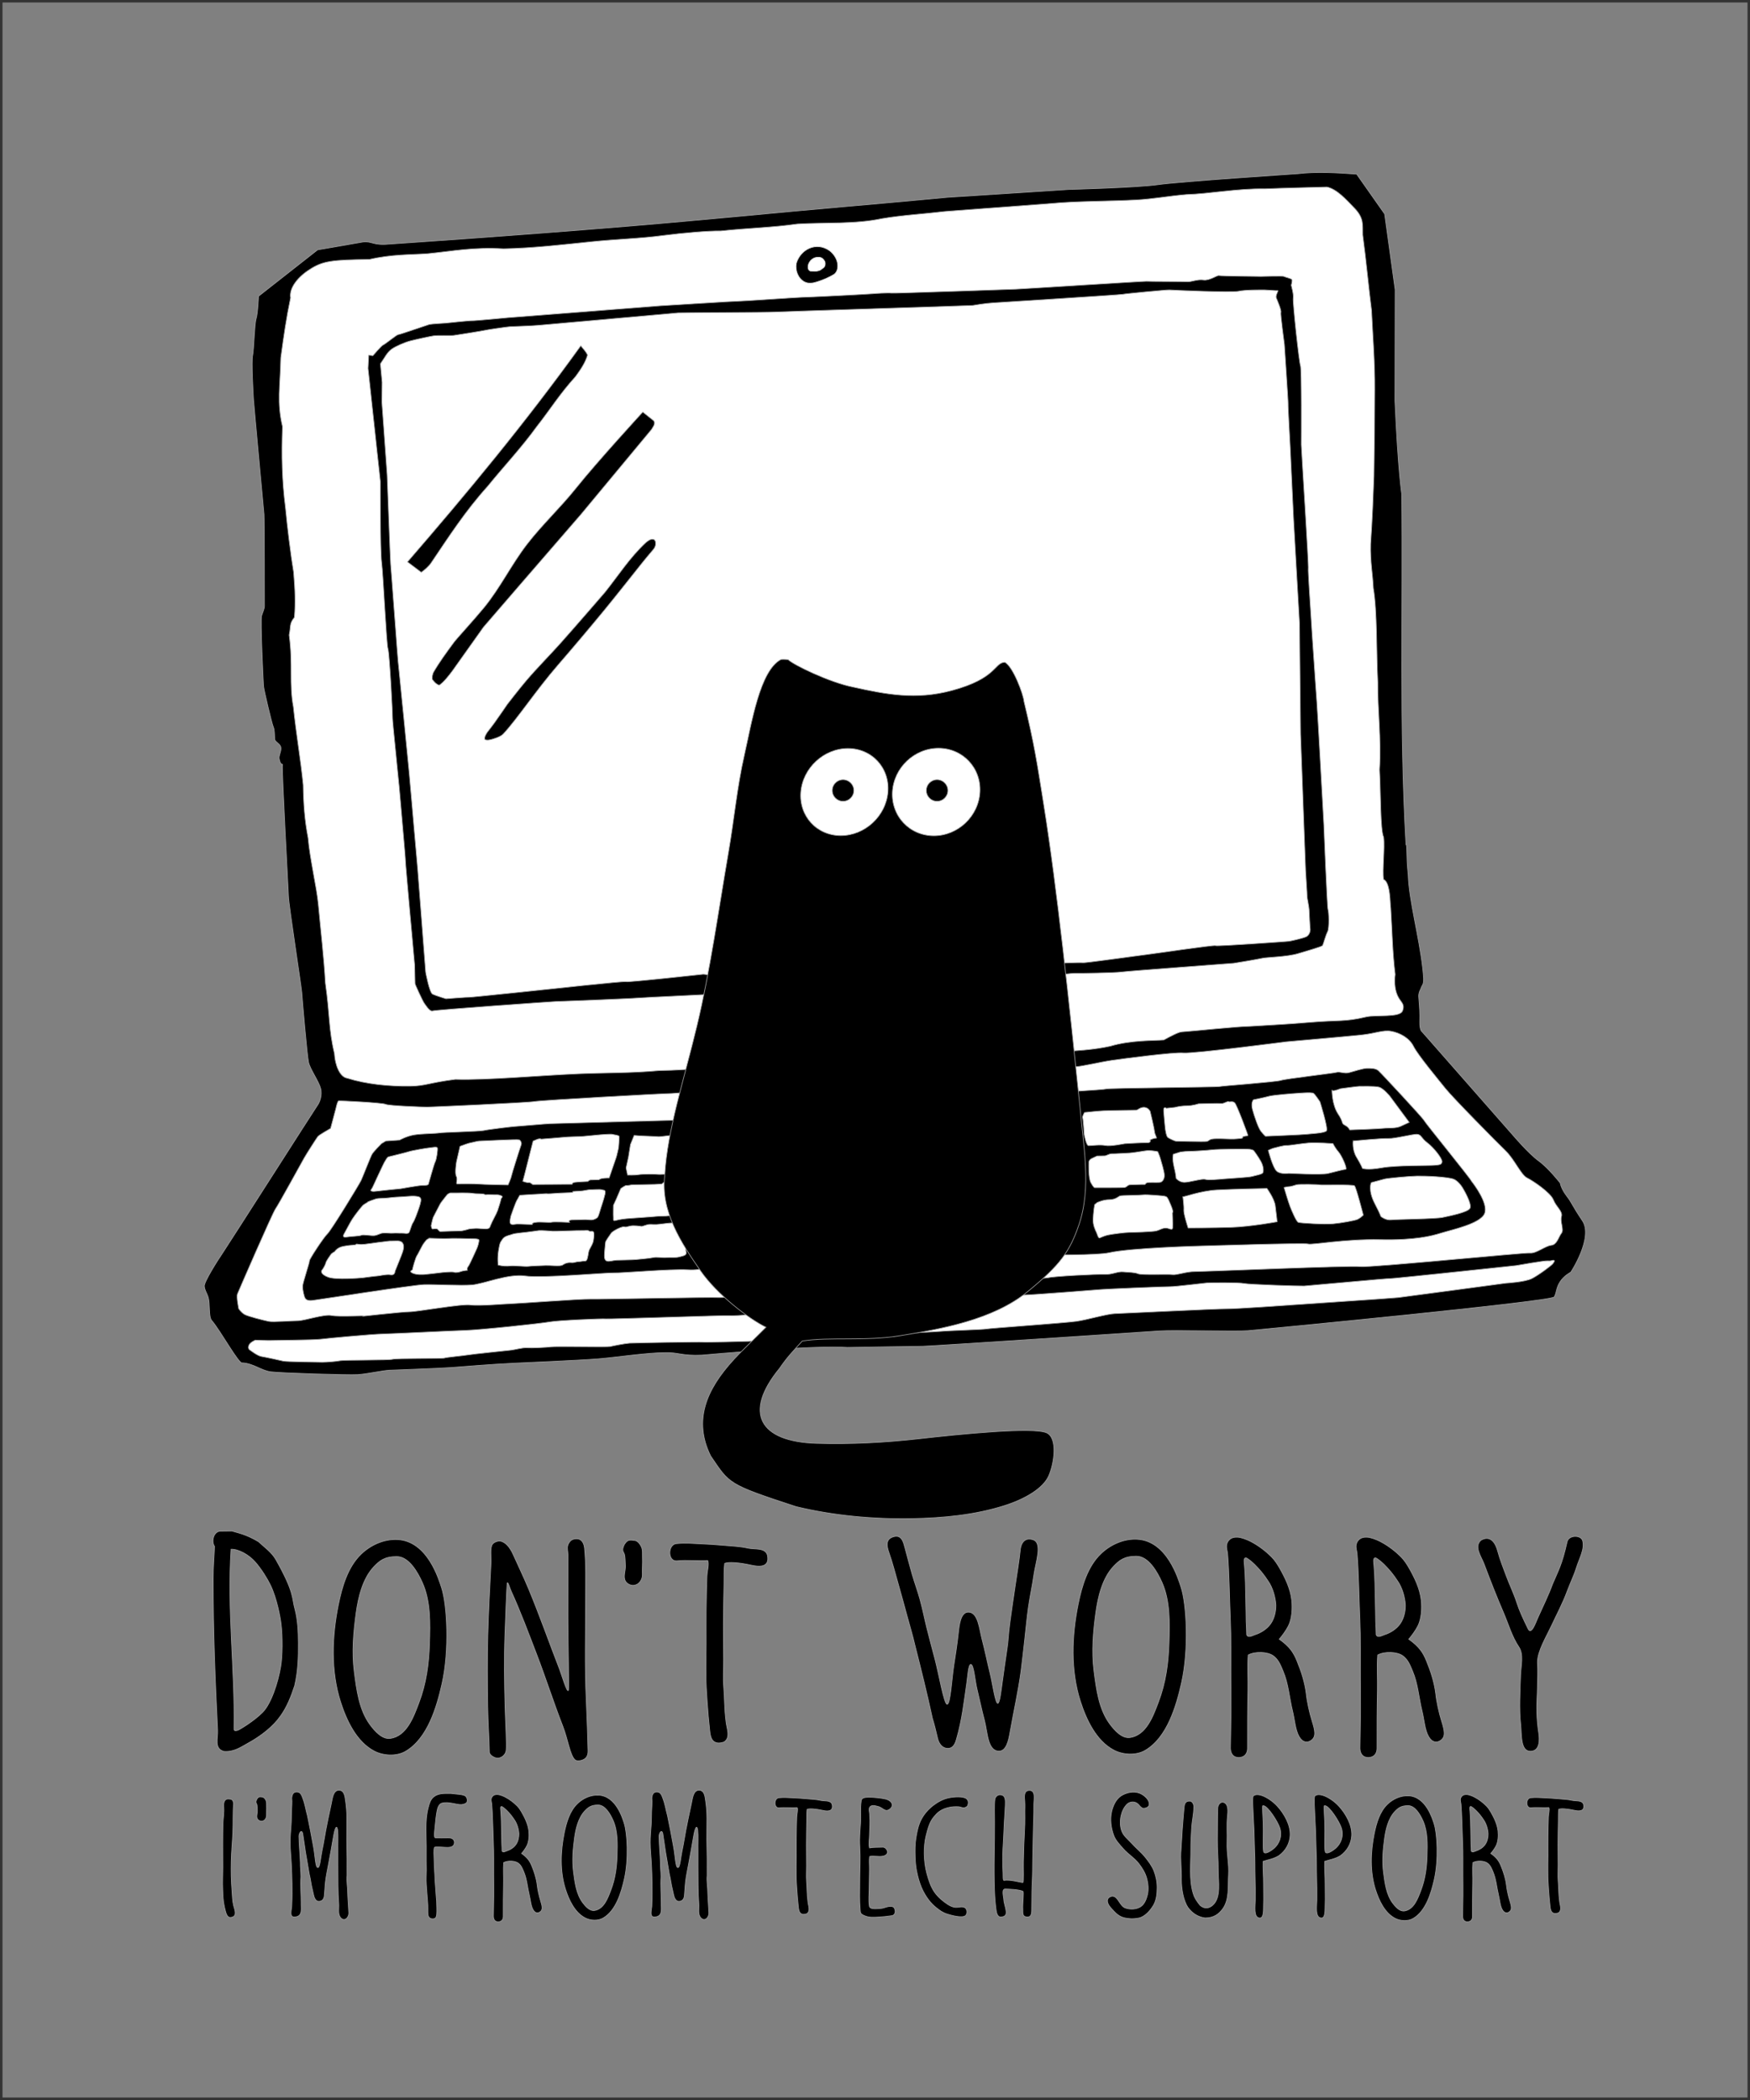 <?xml version="1.0" encoding="UTF-8" standalone="no"?>
<!-- Created with Inkscape (http://www.inkscape.org/) -->

<svg
   xmlns:dc="http://purl.org/dc/elements/1.1/"
   xmlns:cc="http://creativecommons.org/ns#"
   xmlns:rdf="http://www.w3.org/1999/02/22-rdf-syntax-ns#"
   xmlns:svg="http://www.w3.org/2000/svg"
   xmlns="http://www.w3.org/2000/svg"
   xmlns:sodipodi="http://sodipodi.sourceforge.net/DTD/sodipodi-0.dtd"
   xmlns:inkscape="http://www.inkscape.org/namespaces/inkscape"
   width="250"
   height="300"
   viewBox="0 0 250 300"
   id="svg8266"
   version="1.1"
   inkscape:version="0.91 r13725"
   sodipodi:docname="cat_techsup.svg">
  <rect x="0" y="0" width="250" height="300" fill="#808080" stroke="none"/>
  <defs
     id="defs8268" />
  <sodipodi:namedview
     id="base"
     pagecolor="#ffffff"
     bordercolor="#666666"
     borderopacity="1.0"
     inkscape:pageopacity="0.0"
     inkscape:pageshadow="2"
     inkscape:zoom="0.98994949"
     inkscape:cx="76.629471"
     inkscape:cy="203.28912"
     inkscape:document-units="px"
     inkscape:current-layer="layer1"
     showgrid="false"
     units="px"
     inkscape:window-width="1920"
     inkscape:window-height="971"
     inkscape:window-x="0"
     inkscape:window-y="31"
     inkscape:window-maximized="1" />
  <g
     inkscape:label="Layer 1"
     inkscape:groupmode="layer"
     id="layer1"
     transform="translate(0,-752.362)">
    <g
       id="g8490"
       transform="translate(-182.044,330.987)">
      <rect
         y="421.552"
         x="182.222"
         height="299.646"
         width="249.646"
         id="rect8113"
         style="fill:none;stroke:#333333;stroke-width:0.354;stroke-miterlimit:4;stroke-dasharray:none" />
      <path
         sodipodi:nodetypes="ccscsscscsscsccccsccccsscssscsccccssccsccccccccscccccsccscccscsccc"
         inkscape:connector-curvature="0"
         id="path6166"
         d="m 282.343,614.965 c -2.891,0.134 -3.43,-0.413 -5.303,-0.354 -2.715,0.021 -6.85,0.663 -9.546,0.884 -2.696,0.221 -11.977,0.619 -11.977,0.619 -3.624,0.177 -7.252,0.494 -8.971,0.619 -1.843,0.134 -8.206,0.354 -8.888,0.387 -0.938,0.046 -3.177,0.541 -4.502,0.629 -1.326,0.088 -11.049,-0.221 -12.419,-0.398 -1.37,-0.177 -2.475,-1.193 -4.066,-1.282 -0.439,0.323 -3.132,-4.604 -4.388,-6.058 -0.471,-0.544 -0.202,-2.36 -0.507,-3.332 -0.215,-0.686 -0.496,-0.951 -0.541,-1.57 -0.044,-0.619 1.856,-3.624 2.607,-4.729 0.751,-1.105 13.302,-20.771 13.568,-21.125 0.265,-0.354 0.707,-1.37 0.442,-2.386 -0.265,-1.016 -1.503,-2.74 -1.724,-3.712 -0.221,-0.972 -0.928,-9.237 -0.972,-9.988 -0.044,-0.751 -1.856,-12.419 -1.9,-13.7 -0.044,-1.282 -0.994,-18.23 -0.862,-18.893 -0.344,-0.034 -0.449,-0.677 -0.486,-0.95 0.044,-0.53 0.351,-1.036 0.257,-1.505 -0.094,-0.469 -0.705,-0.68 -0.877,-1.086 -0.039,-0.848 -0.018,-1.404 -0.221,-1.872 -0.203,-0.469 -1.31,-5.128 -1.373,-5.753 -0.062,-0.625 -0.469,-9.469 -0.281,-10.062 0.187,-0.594 0.406,-1 0.406,-1.406 0,-0.406 0,-12.344 -0.062,-13.094 -0.062,-0.75 -1.437,-15.438 -1.5,-16.438 -0.062,-1 -0.313,-5.406 -0.125,-6.25 0.187,-0.844 0.25,-4.438 0.5,-5.25 0.25,-0.812 0.344,-3.219 0.344,-3.219 l 8.438,-6.625 6.5,-1.125 c 1.266,-0.146 1.418,0.514 3.625,0.312 1.525,-0.112 17.232,-1.149 34.468,-2.583 11.283,-0.939 21.757,-2.001 30.496,-2.759 7.992,-0.693 14.848,-1.346 14.848,-1.346 l 17.375,-1.125 c 0,0 9.688,-0.25 12.75,-0.688 3.062,-0.438 20,-1.562 20,-1.562 2.605,-0.314 5.48,-0.144 8.375,0.062 l 4,5.688 1.5,10.812 -0.028,15.893 c 0.437,9.938 0.966,13.294 0.966,13.294 0.197,16.689 -0.367,32.943 0.607,50.076 0.221,0.222 0.007,1.364 0.32,4.364 0.12,3.648 1.545,8.682 2.073,13.341 0.299,2.638 0.021,1.965 -0.313,3 0,0 -0.328,0.531 -0.25,1.156 0.125,1.562 0.172,2.156 0.141,3.453 -0.032,1.297 0.359,1.469 0.359,1.469 l 12.95,14.742 c 0,0 2.21,2.607 3.668,3.668 1.458,1.061 3.094,3.182 3.094,3.182 0,0 0.088,0.751 0.928,1.856 0.84,1.105 0.619,1.105 2.232,3.513 1.613,2.409 -1.657,7.358 -1.657,7.358 0,0 -0.972,0.486 -1.547,1.392 -0.575,0.906 -0.442,1.481 -0.818,2.143 -0.376,0.663 -42.203,4.685 -43.75,4.817 -1.547,0.133 -10.814,-0.096 -12.626,0.037 -1.812,0.133 -32.875,2.191 -33.848,2.191 -0.972,0 -10.756,0.171 -10.756,0.171 -4.658,-0.375 -20.753,1.093 -20.753,1.093 z"
         style="fill:#000000;stroke:#999999;stroke-width:0.1;stroke-miterlimit:4;stroke-dasharray:none" />
      <path
         sodipodi:nodetypes="cccccccccccscscccccaaaaccacacccccccccccccccccccccccccsccccccc"
         inkscape:connector-curvature="0"
         id="path6172"
         d="m 377.991,465.754 c 0.159,3.505 0.483,7.462 0.451,11.261 -0.014,4.31 -0.039,7.993 -0.116,12.364 -0.117,3.121 -0.22,6.104 -0.469,9.711 -0.066,2.58 0.289,4.195 0.383,6.293 0.578,3.332 0.419,9.063 0.64,13.479 -0.041,3.925 0.517,8.034 0.243,12.47 0.179,3.177 0.11,8.726 0.589,9.632 0.192,1.529 -0.21,4.725 -0.011,6.041 1.03,0.424 0.913,3.652 1.026,4.099 0.209,3.297 0.249,6.383 0.633,9.471 -0.163,1.196 -0.018,2.495 0.516,3.373 0.424,0.695 0.872,0.952 0.55,1.812 -0.35,1.053 -3.814,0.56 -5.238,0.897 -3.115,0.735 -3.687,0.405 -8.213,0.787 -3.523,0.297 -5.274,0.348 -8.418,0.552 -1.965,0.04 -7.73,0.656 -9.67,0.795 -0.468,0.016 -1.584,0.609 -2.599,1.161 -1.374,0.113 -4.661,-0.004 -7.639,0.882 -2.436,0.536 -4.676,0.622 -7.027,0.808 -4.219,0.334 -8.456,0.373 -12.684,0.551 -4.071,0.172 -8.141,0.385 -12.214,0.5 -2.708,0.076 -5.418,0.041 -8.125,0.125 -3.544,0.111 -6.96,0.38 -10.625,0.5 -4.518,0.289 -9.095,0.97 -13.699,1 -4.014,0.373 -7.735,0.299 -11.602,0.464 -5.863,0.25 -13.108,0.932 -17.588,0.795 -3.75,0.476 -4.274,0.945 -6.447,0.97 -3.025,0.035 -6.215,-0.27 -9.004,-1.141 -1.06,-0.175 -1.73,-1.868 -1.821,-3.523 -0.836,-3.475 -0.621,-5.341 -1.294,-10.095 -0.196,-3.538 -0.667,-7.497 -1.007,-11.228 -0.241,-2.479 -1.198,-6.414 -1.462,-9.484 -0.484,-2.499 -0.66,-4.883 -0.698,-7.566 -0.347,-3.567 -1.027,-7.415 -1.405,-11.164 -0.623,-3.32 -0.035,-5.962 -0.602,-10.256 0.263,-1.262 -0.011,-1.587 0.752,-2.526 0.157,-2.154 0.101,-3.775 -0.111,-6.43 -0.444,-2.657 -0.904,-6.51 -1.171,-9.259 -0.494,-3.855 -0.567,-7.47 -0.42,-11.557 -0.821,-3.469 -0.333,-5.641 -0.243,-9.834 0.452,-3.331 0.766,-5.521 1.392,-8.552 -0.24,-1.466 1.153,-3.078 2.74,-4.066 1.892,-1.245 3.275,-1.37 8.53,-1.437 3.165,-0.735 5.934,-0.658 8.265,-0.818 3.828,-0.378 6.479,-0.954 10.916,-0.707 4.184,-0.084 8.033,-0.543 12.441,-0.994 3.715,-0.387 6.953,-0.44 10.408,-0.906 2.916,-0.369 6.306,-0.662 8.154,-0.641 3.836,-0.405 7.351,-0.482 10.961,-0.995 3.958,-0.243 8.186,0.06 12.11,-0.773 3.068,-0.511 5.846,-0.643 8.988,-1.02 5.297,-0.402 12.905,-0.96 15.17,-1.135 3.499,-0.347 8.28,-0.301 12.185,-0.512 2.333,-0.126 4.67,-0.566 7.119,-0.768 3.132,-0.078 7.296,-0.883 11.224,-0.813 2.983,-0.124 6.079,-0.184 8.857,-0.261 1.423,0.305 2.714,1.757 3.986,3.08 1.313,1.401 1.093,2.309 1.127,3.762 0.506,3.722 0.87,7.781 1.268,10.828 z"
         style="fill:#ffffff;stroke:#999999;stroke-width:0.1;stroke-miterlimit:4;stroke-dasharray:none" />
      <path
         sodipodi:nodetypes="cccccccc"
         inkscape:connector-curvature="0"
         id="path6118"
         d="m 295.804,458.998 c -0.174,1.003 0.243,2.159 1.176,2.646 0.575,0.298 1.249,0.174 1.834,-0.024 0.835,-0.259 1.643,-0.612 2.392,-1.063 0.506,-0.378 0.578,-1.09 0.46,-1.668 -0.127,-0.635 -0.571,-1.285 -1.103,-1.693 -1.93,-1.368 -4.176,-0.183 -4.759,1.802 z"
         style="fill:#000000;fill-rule:evenodd;stroke:#cccccc;stroke-width:0.1;stroke-linecap:butt;stroke-linejoin:miter;stroke-miterlimit:4;stroke-dasharray:none;stroke-opacity:1" />
      <path
         sodipodi:nodetypes="cccccccc"
         inkscape:connector-curvature="0"
         id="path5177"
         d="m 298.862,458.127 c -0.78,-0.012 -1.467,0.747 -1.382,1.522 0.018,0.195 0.133,0.394 0.33,0.453 0.488,0.024 0.815,0.056 1.047,-0.017 0.389,-0.092 0.411,-0.15 0.719,-0.375 0.416,-0.23 0.39,-0.733 0.32,-0.949 -0.29,-0.534 -0.578,-0.668 -1.034,-0.634 z"
         style="fill:#ffffff;fill-rule:evenodd;stroke:#cccccc;stroke-width:0.1;stroke-linecap:butt;stroke-linejoin:miter;stroke-miterlimit:4;stroke-dasharray:none;stroke-opacity:1" />
      <path
         inkscape:connector-curvature="0"
         id="path6234"
         d="m 234.725,472.129 -0.094,1.875 1.75,16.156 c 0,0 -0.032,9.906 0.187,11.531 0.219,1.625 0.687,11.812 0.906,12.375 0.219,0.562 0.688,9.719 0.656,9.938 -0.032,0.219 0.906,9.281 0.937,9.688 0.032,0.406 0.937,10.5 0.906,10.656 -0.032,0.156 1.313,14.875 1.313,14.875 0,0 0.062,2.562 0.062,2.688 0,0.125 1.125,2.531 1.25,2.688 0.125,0.156 0.812,1.344 1.25,1.188 0.438,-0.156 17.281,-1.344 17.594,-1.344 0.313,0 10.719,-0.406 11.719,-0.5 1,-0.094 10.5,-0.5 10.812,-0.562 0.313,-0.062 48.156,-2.688 48.563,-2.688 0.406,0 2.719,-0.312 3.156,-0.281 0.438,0.031 5.719,-0.062 6.562,-0.188 0.844,-0.125 15.781,-1.219 16.031,-1.25 0.25,-0.031 3.625,-0.594 4.125,-0.719 0.5,-0.125 3.531,-0.188 5.062,-0.656 1.531,-0.469 3.375,-0.969 3.5,-1.156 0.125,-0.188 0.438,-1.438 0.719,-1.969 0.281,-0.531 0.187,-2.875 0.062,-3.156 -0.125,-0.281 -0.594,-12.125 -0.594,-12.125 0,0 -0.937,-16.938 -1,-17.531 -0.062,-0.594 -1.313,-18.687 -1.219,-19.031 0.093,-0.344 -1,-17.156 -1,-17.719 0,-0.562 0.062,-10.906 -0.125,-11.312 -0.187,-0.406 -1.125,-9.094 -1.031,-9.625 0.093,-0.531 -0.281,-1.844 -0.281,-1.844 0,0 0.187,-0.656 0.094,-0.812 -0.094,-0.156 -0.969,-0.344 -1.125,-0.438 -0.156,-0.094 -3.125,0 -3.313,0 -0.187,0 -5.75,-0.062 -6,-0.125 -0.25,-0.062 -1.344,0.75 -2.188,0.625 -0.844,-0.125 -1.75,0.281 -2.25,0.25 -0.5,-0.031 -5.688,-0.031 -5.906,-0.062 -0.219,-0.031 -18.313,1.125 -18.688,1.125 -0.375,0 -17.563,0.625 -17.781,0.562 -0.219,-0.062 -2.563,0.062 -2.687,0.094 -0.125,0.031 -9.844,0.531 -9.969,0.5 -0.125,-0.031 -9.094,0.594 -9.25,0.562 -0.156,-0.031 -11.094,0.656 -11.094,0.656 l -21.656,1.688 c 0,0 -4.938,0.469 -5.188,0.438 -0.25,-0.031 -3.781,0.344 -3.781,0.344 0,0 -2.125,0.125 -2.344,0.188 -0.219,0.062 -4.281,1.469 -4.469,1.469 -0.187,0 -1.906,1.406 -2.125,1.469 -0.219,0.062 -1.469,1.531 -1.469,1.531 z"
         style="fill:#000000;stroke:#999999;stroke-width:0.1;stroke-miterlimit:4;stroke-dasharray:none" />
      <path
         inkscape:connector-curvature="0"
         id="path6236"
         d="m 236.381,473.348 c 0,0 0.562,-0.844 0.656,-1 0.093,-0.156 0.469,-0.781 1.031,-1.156 0.562,-0.375 1.75,-0.906 2.594,-1.125 0.844,-0.219 2.719,-0.625 3.312,-0.719 0.594,-0.094 2.469,0 2.906,-0.062 0.437,-0.062 4.375,-0.688 4.563,-0.75 0.187,-0.062 3,-0.469 3.469,-0.5 0.469,-0.031 2.906,-0.094 3.938,-0.188 1.031,-0.094 19.688,-1.75 20.062,-1.781 0.375,-0.031 12.719,-0.062 13.812,-0.125 1.094,-0.062 28.125,-0.906 28.281,-0.938 0.156,-0.031 1.844,-0.313 2.937,-0.375 1.094,-0.062 18.344,-1.156 18.5,-1.219 0.156,-0.062 6.344,-0.656 6.656,-0.625 0.313,0.031 8.969,0.406 9.875,0.188 0.906,-0.219 3.5,-0.188 3.75,-0.188 0.25,0 1.719,0.125 1.875,0.094 0.156,-0.031 -0.375,0.687 -0.219,1.062 0.156,0.375 0.75,1.75 0.656,2.062 -0.093,0.312 0.5,4.406 0.5,4.562 0,0.156 0.562,8.219 0.531,8.469 -0.032,0.25 0.313,6.5 0.313,6.5 l 0.469,10.062 0.844,14.812 c 0,0 0.156,15.562 0.156,15.844 0,0.281 0.719,19.5 0.719,19.5 l 0.187,3.031 0.032,0.781 c 0,0 0.281,1.5 0.281,1.75 0,0.25 0.125,2.656 0.156,2.781 0.032,0.125 -0.032,0.875 -0.625,1.125 -0.594,0.25 -2.188,0.594 -2.438,0.625 -0.25,0.031 -10.25,0.75 -10.469,0.625 -0.219,-0.125 -9.469,1.25 -10.094,1.312 -0.625,0.062 -8.531,1.188 -8.875,1.125 -0.344,-0.062 -3.75,0.125 -4.563,0.062 -0.812,-0.062 -28.812,1.312 -29.125,1.312 -0.313,0 -18.094,0.656 -18.313,0.625 -0.219,-0.031 -2,-0.375 -2.25,-0.344 -0.25,0.031 -10.875,1.187 -11,1.062 -0.125,-0.125 -11.313,1.094 -11.313,1.094 0,0 -10.969,1.156 -11.094,1.125 -0.125,-0.031 -3.312,0.219 -3.312,0.219 0,0 -1.438,-0.438 -1.906,-0.656 -0.469,-0.219 -1,-3.156 -1,-3.156 l -1.125,-14.562 c 0,0 -1.156,-13.219 -1.219,-13.844 -0.062,-0.625 -1.562,-15.906 -1.594,-16.031 -0.032,-0.125 -1.031,-13.719 -1.062,-13.844 -0.032,-0.125 -0.5,-12.75 -0.5,-12.75 l -0.75,-10.375 0.032,-2.844 z"
         style="fill:#ffffff;stroke:#999999;stroke-width:0.1;stroke-miterlimit:4;stroke-dasharray:none" />
      <path
         sodipodi:nodetypes="ccccccccc"
         inkscape:connector-curvature="0"
         id="path6132"
         d="m 240.262,501.646 c 8.488,-9.811 16.803,-19.821 24.75,-30.868 0.279,0.367 0.684,0.737 0.962,1.317 -0.352,1.197 -1.091,2.204 -1.717,3.073 -2.34,2.581 -3.633,4.734 -5.524,7.122 -2.184,3.029 -4.692,5.672 -7.027,8.551 -3.237,3.591 -5.544,7.198 -8.034,10.878 -0.335,0.545 -1.113,1.186 -1.448,1.406 z"
         style="fill:#000000;fill-rule:evenodd;stroke:#999999;stroke-width:0.1;stroke-linecap:butt;stroke-linejoin:miter;stroke-miterlimit:4;stroke-dasharray:none;stroke-opacity:1" />
      <path
         sodipodi:nodetypes="cccccccccccsascc"
         inkscape:connector-curvature="0"
         id="path6134"
         d="m 273.87,480.244 1.537,1.224 c 0.364,0.418 -0.143,0.954 -0.288,1.247 l -10.081,12.136 -8.674,10.019 -5.253,6.089 -4.463,6.279 c -0.501,0.662 -1.22,1.61 -1.865,2.019 -0.485,-0.189 -0.72,-0.49 -0.985,-0.843 -0.048,-0.367 0.058,-0.696 0.149,-0.948 0.82,-1.434 1.853,-2.845 3.031,-4.439 0.018,-0.073 2.952,-3.303 4.224,-4.857 2.308,-2.818 3.913,-6.158 6.139,-9.043 2.162,-2.803 4.776,-5.233 6.985,-8 3.03,-3.795 9.545,-10.884 9.545,-10.884 z"
         style="stroke:#999999;stroke-width:0.1;stroke-miterlimit:4;stroke-dasharray:none" />
      <path
         sodipodi:nodetypes="cccssaccccccaacac"
         inkscape:connector-curvature="0"
         id="path6136"
         d="m 251.647,526.002 c -0.243,0.383 -0.439,0.75 -0.328,1.015 0.258,0.131 0.609,0.076 0.985,-0.03 0,0 1.208,-0.313 1.612,-0.746 2.044,-2.191 4.707,-6.259 7.835,-9.865 2.026,-2.335 4.461,-5.216 6.641,-7.865 1.354,-1.645 4,-4.985 4,-4.985 0.876,-1.105 1.68,-2.138 3.015,-3.701 0.291,-0.381 0.335,-0.734 0.269,-1.075 -0.06,-0.145 -0.105,-0.299 -0.358,-0.328 -0.382,-0.038 -0.68,0.216 -0.985,0.448 -2.336,2.175 -3.94,4.716 -5.85,7.104 0,0 -4.21,4.881 -6.358,7.283 -1.601,1.79 -3.304,3.489 -4.865,5.313 -0.953,1.113 -2.746,3.433 -2.746,3.433 0,0 -1.224,1.805 -1.866,2.686 -0.324,0.445 -0.706,0.934 -1,1.313 z"
         style="stroke:#999999;stroke-width:0.1;stroke-miterlimit:4;stroke-dasharray:none" />
      <path
         inkscape:connector-curvature="0"
         id="path6230"
         d="m 216.14,608.336 c 0,0 -0.354,-1.679 -0.177,-2.121 0.177,-0.442 4.994,-11.535 5.436,-12.153 0.442,-0.619 3.757,-6.673 4.11,-7.292 0.354,-0.619 1.768,-2.828 1.945,-3.049 0.177,-0.221 1.812,-1.149 1.812,-1.149 0,0 0.707,-2.652 0.751,-2.828 0.044,-0.177 0.221,-1.061 0.398,-1.105 0.177,-0.044 6.276,0.265 6.718,0.486 0.442,0.221 5.48,0.398 5.922,0.398 0.442,0 14.407,-0.619 15.335,-0.795 0.928,-0.177 18.473,-1.149 19.578,-1.149 1.105,0 42.471,-3.491 43.134,-3.315 0.663,0.177 8.927,-0.309 9.59,-0.354 0.663,-0.044 3.845,-0.088 4.861,-0.133 1.016,-0.044 3.757,-0.707 5.303,-0.928 1.547,-0.221 8.839,-1.193 10.253,-1.061 1.414,0.133 14.628,-1.591 14.628,-1.591 0,0 8.618,-0.751 10.739,-0.972 2.121,-0.221 3.138,-0.751 4.331,-0.53 1.193,0.221 2.563,0.928 3.182,2.166 0.619,1.237 3.491,4.685 4.552,6.01 1.061,1.326 7.38,7.734 8.618,8.927 1.237,1.193 2.166,3.403 3.049,3.845 0.884,0.442 3.359,2.121 3.757,3.138 0.398,1.016 1.37,1.635 1.149,2.386 -0.221,0.751 0.398,1.9 0,2.386 -0.398,0.486 -0.619,1.635 -1.458,1.724 -0.84,0.088 -2.166,1.193 -3.005,1.105 -0.84,-0.088 -22.893,2.121 -24.307,1.945 -1.414,-0.177 -22.185,0.707 -23.555,0.707 -1.37,0 -2.607,0.53 -3.27,0.442 -0.663,-0.088 -4.375,0.088 -4.906,-0.133 -0.53,-0.221 -1.237,-0.177 -2.077,-0.265 -0.84,-0.088 -1.591,0.398 -2.652,0.354 -1.061,-0.044 -7.336,0.265 -8.132,0.486 -0.796,0.221 -45.918,2.917 -46.934,2.828 -1.016,-0.088 -17.324,0.265 -18.517,0.221 -1.193,-0.044 -10.739,0.663 -11.358,0.663 -0.619,0 -4.375,0.354 -5.701,0.177 -1.326,-0.177 -7.601,0.972 -8.706,0.972 -1.105,0 -7.557,0.751 -6.673,0.619 0.884,-0.133 -3.403,0.133 -4.464,-0.088 -1.061,-0.221 -3.889,0.751 -4.817,0.751 -0.928,0 -3.536,0.221 -4.154,0.088 -0.619,-0.133 -3.005,-0.707 -3.491,-1.016 -0.486,-0.309 -0.795,-0.795 -0.795,-0.795 z"
         style="fill:#ffffff;stroke:#999999;stroke-width:0.1;stroke-miterlimit:4;stroke-dasharray:none" />
      <path
         sodipodi:nodetypes="ccscsssscscccccscccsssssscssscssccsscccccc"
         inkscape:connector-curvature="0"
         id="path6228"
         d="m 237.154,584.383 1.967,-0.133 c 0,0 1.016,-0.575 2.121,-0.751 1.105,-0.177 3.138,-0.177 3.536,-0.265 0.398,-0.088 5.834,-0.221 6.364,-0.354 0.53,-0.133 4.198,-0.575 4.419,-0.575 0.221,0 4.685,-0.398 4.994,-0.398 0.309,0 19.976,-0.575 20.197,-0.53 0.221,0.044 46.224,-2.874 46.661,-2.999 0.437,-0.125 4.562,-0.813 5,-0.875 0.438,-0.062 7.312,-0.438 7.688,-0.562 0.375,-0.125 15.826,-0.249 16.135,-0.337 0.309,-0.088 8.176,-0.663 8.795,-0.884 0.619,-0.221 7.513,-1.016 7.955,-1.149 0.442,-0.133 1.149,0.221 1.768,0.044 0.619,-0.177 2.077,-0.619 2.563,-0.619 0.486,0 1.237,-0.022 1.635,0.331 0.398,0.354 6.368,6.769 6.524,7.113 0.156,0.344 6.656,8.312 6.781,8.688 0.289,0.365 2.449,3.166 1.864,4.606 -0.593,1.461 -4.691,2.314 -6.198,2.784 -1.339,0.418 -3.734,1.05 -8.728,0.939 -4.994,-0.11 -9.745,0.795 -10.275,0.619 -0.53,-0.177 -14.938,0.287 -15.114,0.287 -0.177,0 -10.253,0.265 -13.347,0.972 -3.094,0.707 -26.03,0 -26.03,0 0,0 -8.22,0.133 -10.341,0.309 -2.121,0.177 -17.412,1.679 -19.357,1.591 -1.945,-0.088 -1.945,0.663 -4.464,0.53 -2.519,-0.133 -9.458,0.486 -10.518,0.442 -1.061,-0.044 -10.253,0.795 -12.684,0.442 -2.431,-0.354 -5.966,1.149 -7.601,1.282 -1.635,0.133 -5.303,-0.088 -6.85,-0.044 -1.547,0.044 -15.159,2.166 -15.91,2.254 -0.751,0.088 -0.928,-0.133 -1.061,-0.309 -0.133,-0.177 -0.398,-1.237 -0.354,-1.768 0.044,-0.53 1.016,-3.403 0.972,-3.58 -0.044,-0.177 2.033,-3.359 2.563,-3.845 0.53,-0.486 4.552,-7.071 4.817,-7.646 0.265,-0.575 1.326,-3.315 1.547,-3.712 0.221,-0.398 1.348,-1.525 1.348,-1.525 z"
         style="fill:#000000;stroke:#999999;stroke-width:0.1;stroke-miterlimit:4;stroke-dasharray:none" />
      <path
         inkscape:connector-curvature="0"
         id="path6178"
         d="m 351.02,592.338 c 0.177,0.044 2.519,-0.84 4.817,-0.972 2.298,-0.133 7.204,-0.221 7.204,-0.221 0,0 1.061,1.458 1.193,2.475 0.133,1.016 0.265,2.298 0.265,2.298 0,0 -3.801,0.707 -6.585,0.795 -2.784,0.088 -6.143,0.088 -6.143,0.088 0,0 -0.663,-2.033 -0.619,-2.563 0.044,-0.53 -0.133,-1.9 -0.133,-1.9 z"
         style="fill:#ffffff;stroke:#999999;stroke-width:0.1;stroke-miterlimit:4;stroke-dasharray:none" />
      <path
         inkscape:connector-curvature="0"
         id="path6180"
         d="m 365.472,591.012 c 0,0 0.619,2.099 0.862,2.718 0.243,0.619 0.884,2.166 1.193,2.276 0.309,0.11 3.757,0.309 4.95,0.199 1.193,-0.11 3.049,-0.442 3.469,-0.619 0.42,-0.177 0.862,-0.619 0.862,-0.619 0,0 -1.016,-3.977 -1.26,-4.198 -0.243,-0.221 -4.861,-0.066 -4.972,-0.133 -0.111,-0.066 -2.961,-0.11 -3.292,-0.022 -0.331,0.088 -0.773,0.265 -1.039,0.265 -0.265,0 -0.773,0.133 -0.773,0.133 z"
         style="fill:#ffffff;stroke:#999999;stroke-width:0.1;stroke-miterlimit:4;stroke-dasharray:none" />
      <path
         inkscape:connector-curvature="0"
         id="path6182"
         d="m 377.957,590.305 c -0.089,0.022 -0.486,1.149 0.464,2.983 0.95,1.834 0.862,1.856 0.862,1.856 0,0 0.707,0.597 1.48,0.508 0.773,-0.088 6.364,-0.133 7.38,-0.354 1.016,-0.221 3.513,-0.707 3.889,-1.282 0.376,-0.575 -0.928,-2.762 -0.928,-2.762 0,0 -0.552,-1.061 -1.348,-1.414 -0.796,-0.354 -4.088,-0.486 -5.259,-0.464 -1.171,0.022 -4.198,0.309 -4.64,0.42 -0.442,0.11 -1.9,0.508 -1.9,0.508 z"
         style="fill:#ffffff;stroke:#999999;stroke-width:0.1;stroke-miterlimit:4;stroke-dasharray:none" />
      <path
         inkscape:connector-curvature="0"
         id="path6184"
         d="m 375.349,584.361 c 0,0 -0.177,1.26 0.486,2.342 0.663,1.083 0.84,1.591 0.84,1.591 0,0 0.685,0.287 2.762,-0.088 2.077,-0.376 6.939,-0.287 7.513,-0.354 0.575,-0.066 1.061,-0.022 1.105,-0.508 0.044,-0.486 -1.193,-2.033 -2.099,-2.718 -0.906,-0.685 -0.84,-1.149 -1.436,-1.215 -0.597,-0.066 -3.182,0.641 -4.11,0.597 -0.928,-0.044 -5.06,0.354 -5.06,0.354 z"
         style="fill:#ffffff;stroke:#999999;stroke-width:0.1;stroke-miterlimit:4;stroke-dasharray:none" />
      <path
         inkscape:connector-curvature="0"
         id="path6186"
         d="m 372.322,577.135 c 0,0 0,2.077 0.862,3.359 0.862,1.282 0.398,1.326 0.994,1.635 0.597,0.309 0.619,0.663 0.707,0.663 0.089,0 4,-0.133 4.795,-0.221 0.796,-0.088 1.746,0.044 2.497,-0.309 0.751,-0.354 1.193,-0.552 1.193,-0.552 l -2.762,-3.734 c 0,0 -0.906,-1.127 -1.569,-1.304 -0.663,-0.177 -2.696,-0.088 -2.806,-0.11 -0.111,-0.022 -2.696,0.331 -2.696,0.331 0,0 -0.862,0.354 -1.083,0.287 -0.221,-0.066 -0.133,-0.044 -0.133,-0.044 z"
         style="fill:#ffffff;stroke:#999999;stroke-width:0.1;stroke-miterlimit:4;stroke-dasharray:none" />
      <path
         inkscape:connector-curvature="0"
         id="path6188"
         d="m 361.097,578.483 c 0,0 -0.398,0.42 -0.133,1.392 0.265,0.972 0.818,2.607 1.193,3.094 0.376,0.486 0.663,0.729 0.663,0.729 0,0 5.502,-0.221 5.922,-0.287 0.42,-0.066 2.541,-0.133 2.806,-0.486 0.265,-0.354 -0.928,-4.154 -0.928,-4.154 0,0 -0.663,-1.016 -0.928,-1.215 -0.265,-0.199 -2.298,0 -2.431,0 -0.133,0 -3.292,0.243 -3.933,0.42 -0.641,0.177 -2.143,0.486 -2.143,0.486 z"
         style="fill:#ffffff;stroke:#999999;stroke-width:0.1;stroke-miterlimit:4;stroke-dasharray:none" />
      <path
         inkscape:connector-curvature="0"
         id="path6190"
         d="m 363.218,585.709 c 0,0 0.641,2.497 1.215,2.983 0.575,0.486 1.701,0.309 1.701,0.309 0,0 4.707,0.243 5.613,0.022 0.906,-0.221 2.232,-0.575 2.541,-0.597 0.309,-0.022 -0.552,-1.967 -1.039,-2.519 -0.486,-0.552 -0.773,-1.171 -0.773,-1.171 0,0 -2.409,-0.177 -3.491,-0.088 -1.083,0.088 -2.828,0.398 -3.116,0.354 -0.287,-0.044 -1.679,0.331 -1.922,0.398 -0.243,0.066 -0.729,0.309 -0.729,0.309 z"
         style="fill:#ffffff;stroke:#999999;stroke-width:0.1;stroke-miterlimit:4;stroke-dasharray:none" />
      <path
         inkscape:connector-curvature="0"
         id="path6192"
         d="m 349.65,586.261 c 0,0 -0.177,0.641 0.111,1.812 0.287,1.171 0.287,1.635 0.287,1.635 0,0 0.464,0.575 1.193,0.575 0.729,0 2.519,-0.552 2.961,-0.42 0.442,0.133 2.011,0 2.652,-0.066 0.641,-0.066 3.602,-0.221 4.044,-0.354 0.442,-0.133 1.414,-0.287 1.547,-0.508 0.133,-0.221 0.133,-0.906 -0.265,-1.635 -0.398,-0.729 -1.016,-1.547 -1.016,-1.547 0,0 -0.111,-0.133 -0.575,-0.199 -0.464,-0.066 -4.596,-0.022 -5.303,0.066 -0.707,0.088 -2.873,0.221 -3.469,0.221 -0.597,0 -1.193,0.11 -1.193,0.11 z"
         style="fill:#ffffff;stroke:#999999;stroke-width:0.1;stroke-miterlimit:4;stroke-dasharray:none" />
      <path
         inkscape:connector-curvature="0"
         id="path6194"
         d="m 348.656,579.698 c 0,0 -0.442,-0.42 -0.376,0.486 0.066,0.906 0.221,2.409 0.221,2.409 0,0 0.133,1.105 0.376,1.282 0.243,0.177 1.039,0.53 1.149,0.53 0.111,0 4,0.11 4.375,0.044 0.376,-0.066 0.309,-0.265 0.818,-0.354 0.508,-0.088 2.033,-0.022 2.63,0 0.597,0.022 1.37,-0.066 1.613,-0.11 0.243,-0.044 -0.066,-0.177 0.265,-0.265 0.331,-0.088 0.575,-0.044 0.597,-0.133 0.021,-0.088 -1.569,-4.353 -1.878,-4.662 -0.309,-0.309 -0.685,-0.088 -0.884,-0.177 -0.199,-0.088 -0.685,0.309 -1.016,0.265 -0.332,-0.044 -3.292,0.044 -3.292,0.044 0,0 -0.818,0.287 -1.701,0.287 -0.884,0 -1.657,0.221 -1.657,0.221 z"
         style="fill:#ffffff;stroke:#999999;stroke-width:0.1;stroke-miterlimit:4;stroke-dasharray:none" />
      <path
         inkscape:connector-curvature="0"
         id="path6196"
         d="m 336.967,580.295 c 0.53,-0.044 1.746,-0.199 2.784,-0.243 1.039,-0.044 4.508,-0.088 4.64,-0.088 0.133,0 0.597,-0.464 1.171,-0.398 0.575,0.066 0.796,0.575 0.796,0.575 0,0 0.575,2.364 0.619,2.873 0.044,0.508 0.464,1.016 0.199,0.972 -0.265,-0.044 -0.84,0.243 -0.84,0.243 0,0 0.243,0.42 -0.442,0.398 -0.685,-0.022 -3.071,0.133 -3.16,0.133 -0.088,0 -2.011,0.42 -2.784,0.265 -0.773,-0.155 -2.077,0.044 -2.409,0.022 -0.331,-0.022 -0.619,-1.613 -0.619,-1.613 0,0 -0.133,-2.188 -0.221,-2.364 -0.089,-0.177 0.265,-0.773 0.265,-0.773 z"
         style="fill:#ffffff;stroke:#999999;stroke-width:0.1;stroke-miterlimit:4;stroke-dasharray:none" />
      <path
         sodipodi:nodetypes="cccccscccsccsscccc"
         inkscape:connector-curvature="0"
         id="path6198"
         d="m 338.027,586.858 c -0.53,0.243 -0.442,0.685 -0.442,0.685 0,0 -0.089,2.077 0.287,2.784 0.376,0.707 0.552,0.729 0.552,0.729 0,0 3.977,0.022 4.309,-0.044 0.331,-0.066 0.376,-0.376 0.818,-0.376 0.442,0 1.746,-0.066 1.989,-0.044 0.243,0.022 0.021,-0.265 0.663,-0.287 0.641,-0.022 1.525,0.044 1.724,-0.066 0.199,-0.11 0.464,-0.42 0.464,-0.95 0,-0.53 -0.464,-2.011 -0.575,-2.409 -0.111,-0.398 -0.376,-0.994 -0.376,-0.994 0,0 -1.039,-0.243 -1.812,-0.11 -0.773,0.133 -2.055,0.309 -2.232,0.309 -0.177,0 -2.188,0.133 -2.519,0.11 -0.331,-0.022 -0.729,0.265 -0.972,0.287 -0.243,0.022 -1.105,0.022 -1.105,0.022 -0.089,0.022 -0.243,0.11 -0.773,0.354 z"
         style="fill:#ffffff;stroke:#999999;stroke-width:0.1;stroke-miterlimit:4;stroke-dasharray:none" />
      <path
         inkscape:connector-curvature="0"
         id="path6202"
         d="m 237.538,586.629 c -0.281,0.156 -0.406,0.531 -0.531,0.688 -0.125,0.156 -1.75,3.688 -1.75,3.688 l -0.25,0.406 c 0,0 0,0.25 0.687,0.156 0.688,-0.094 3.594,-0.375 3.594,-0.375 0,0 2.625,-0.469 3.063,-0.469 0.437,0 0.844,0 0.906,-0.188 0.062,-0.188 0.781,-2.844 0.969,-3.188 0.187,-0.344 0.375,-1.719 0.313,-1.969 -0.062,-0.25 -0.75,-0.062 -1.156,-0.031 -0.406,0.031 -2.562,0.406 -2.906,0.531 -0.344,0.125 -2.938,0.75 -2.938,0.75 z"
         style="fill:#ffffff;stroke:#999999;stroke-width:0.1;stroke-miterlimit:4;stroke-dasharray:none" />
      <path
         inkscape:connector-curvature="0"
         id="path6200"
         d="m 338.475,593.41 c -0.094,-0.125 -0.25,1.344 -0.281,2.156 -0.032,0.812 0.313,1.531 0.469,1.844 0.156,0.312 0.25,0.906 0.5,0.812 0.25,-0.094 0.594,-0.281 1.125,-0.406 0.531,-0.125 2.5,-0.375 3.063,-0.375 0.562,0 3.375,-0.094 3.875,-0.219 0.5,-0.125 0.719,-0.344 1.25,-0.406 0.531,-0.062 1.062,0.469 1.094,-0.062 0.032,-0.531 -0.032,-1.969 -0.032,-2.094 0,-0.125 0.25,0.031 -0.25,-1.188 -0.5,-1.219 -0.562,-1.094 -0.75,-1.188 -0.187,-0.094 -2.781,-0.281 -3.156,-0.219 -0.375,0.062 -3.188,0.062 -3.375,0.156 -0.187,0.094 -0.625,0.531 -1.5,0.531 -0.875,0 -1.719,0.406 -1.719,0.406 z"
         style="fill:#ffffff;stroke:#999999;stroke-width:0.1;stroke-miterlimit:4;stroke-dasharray:none" />
      <path
         inkscape:connector-curvature="0"
         id="path6204"
         d="m 247.756,585.129 c 0.25,-0.094 1.25,-0.469 1.5,-0.5 0.25,-0.031 1,-0.25 1.219,-0.25 0.219,0 5.469,-0.281 5.719,-0.188 0.25,0.094 0.406,0.5 0.313,0.719 -0.093,0.219 -1.375,4.25 -1.406,4.5 -0.032,0.25 -0.469,1.25 -0.469,1.25 0,0 -3.75,-0.062 -4.219,-0.125 -0.469,-0.062 -2.812,-0.031 -3.062,-0.031 -0.25,0 0.125,-0.656 -0.125,-1.094 -0.25,-0.438 0.032,-2.094 0.032,-2.094 z"
         style="fill:#ffffff;stroke:#999999;stroke-width:0.1;stroke-miterlimit:4;stroke-dasharray:none" />
      <path
         inkscape:connector-curvature="0"
         id="path6206"
         d="m 259.381,584.098 c -0.281,-0.156 -0.813,0.125 -0.813,0.125 l -0.375,0.156 -1.25,4.938 -0.219,0.812 c 0,0 0.625,0.25 0.844,0.188 0.219,-0.062 0.562,0.281 0.562,0.281 l 5.656,-0.031 c 0,0 -0.032,-0.219 0.344,-0.281 0.375,-0.062 1.906,-0.125 1.906,-0.125 0,0 0.156,-0.219 0.438,-0.219 0.281,0 1.156,-0.031 1.156,-0.031 0,0 0.093,-0.125 0.469,-0.188 0.375,-0.062 0.969,-0.062 0.969,-0.062 0,0 0.906,-2.656 1,-2.906 0.093,-0.25 0.344,-1.406 0.344,-1.406 0,0 0.125,-1.438 0.093,-1.625 -0.032,-0.188 -0.813,-0.25 -1,-0.312 -0.187,-0.062 -1.719,0.062 -1.719,0.062 l -2.656,0.25 c 0,0 -2.188,0.062 -2.344,0.094 -0.156,0.031 -3.406,0.281 -3.406,0.281 z"
         style="fill:#ffffff;stroke:#999999;stroke-width:0.1;stroke-miterlimit:4;stroke-dasharray:none" />
      <path
         inkscape:connector-curvature="0"
         id="path6208"
         d="m 273.413,583.629 c -0.125,-0.031 -0.781,-0.062 -0.781,-0.062 l -0.531,1.312 -0.281,1.781 -0.344,1.562 0.219,1.031 c 0,0 1.062,0.031 1.594,-0.062 0.531,-0.094 2.438,-0.094 2.781,-0.031 0.344,0.062 4.594,-0.281 4.594,-0.281 0,0 0.688,-2.125 0.656,-2.344 -0.032,-0.219 0.281,-1.625 0.281,-1.938 0,-0.312 -0.125,-1.031 -0.125,-1.031 l -0.937,-0.312 c 0,0 -2.375,0.375 -2.656,0.344 -0.281,-0.031 -1.594,0.188 -1.75,0.156 -0.156,-0.031 -2.719,-0.125 -2.719,-0.125 z"
         style="fill:#ffffff;stroke:#999999;stroke-width:0.1;stroke-miterlimit:4;stroke-dasharray:none" />
      <path
         inkscape:connector-curvature="0"
         id="path6210"
         d="m 272.413,590.629 c -0.125,-0.031 -0.75,0.156 -0.875,0.094 -0.125,-0.062 -0.812,0.438 -0.812,0.438 l -0.656,1.531 -0.406,0.875 c 0,0 -0.032,1.469 0,1.719 0.032,0.25 -0.125,0.594 0.375,0.438 0.5,-0.156 1.406,-0.25 1.844,-0.281 0.437,-0.031 4.062,-0.281 4.187,-0.312 0.125,-0.031 1.094,0 1.469,-0.062 0.375,-0.062 2.812,0 2.812,0 0,0 -0.219,-1.688 -0.125,-2 0.093,-0.312 0.688,-1.844 0.688,-2.125 0,-0.281 -0.032,-0.969 -0.032,-0.969 0,0 -1.75,0.438 -2.031,0.344 -0.281,-0.094 -1.531,-0.062 -1.75,-0.094 -0.219,-0.031 -0.5,0.281 -0.5,0.281 0,0 -0.844,0.062 -1,0.062 -0.156,0 -3.188,0.062 -3.188,0.062 z"
         style="fill:#ffffff;stroke:#999999;stroke-width:0.1;stroke-miterlimit:4;stroke-dasharray:none" />
      <path
         inkscape:connector-curvature="0"
         id="path6212"
         d="m 271.444,596.66 c -0.25,0 -0.25,-0.125 -0.812,0.094 -0.562,0.219 -1.156,0.594 -1.281,0.781 -0.125,0.188 -0.781,1.094 -0.813,1.281 -0.032,0.188 -0.156,1.563 -0.156,1.906 0,0.344 0.032,0.719 0.375,0.812 0.344,0.094 0.844,-0.094 1.344,-0.125 0.5,-0.031 2.312,-0.031 2.844,-0.094 0.531,-0.062 1.875,-0.156 2.406,-0.281 0.531,-0.125 1.313,0.062 1.938,0 0.625,-0.062 1.156,0.062 1.781,-0.094 0.625,-0.156 1.094,-0.219 1,-0.688 -0.093,-0.469 -0.125,-1.062 -0.125,-1.562 0,-0.5 0.032,-1.031 0.093,-1.469 0.062,-0.437 0.187,-0.906 -0.032,-1.062 -0.219,-0.156 -0.594,0.031 -0.844,-0.031 -0.25,-0.062 -0.469,-0.062 -0.875,-0.062 -0.406,0 -1.375,0.094 -2,0.188 -0.625,0.094 -1.188,0 -1.531,0.031 -0.344,0.031 -0.937,0.312 -1.094,0.281 -0.156,-0.031 -1.094,-0.156 -1.531,-0.062 -0.438,0.094 -0.688,0.156 -0.688,0.156 z"
         style="fill:#ffffff;stroke:#999999;stroke-width:0.1;stroke-miterlimit:4;stroke-dasharray:none" />
      <path
         sodipodi:nodetypes="ssccsscccscccccscccscs"
         inkscape:connector-curvature="0"
         id="path6216"
         d="m 254.944,602.223 c 0.5,-0.062 2.188,0.125 2.594,0.062 0.406,-0.062 1.875,-0.094 2.469,-0.125 0.594,-0.031 2.094,0.156 2.406,-0.062 0.313,-0.219 0.656,-0.344 1.031,-0.344 0.375,0 0.344,0.062 0.812,-0.062 0.469,-0.125 0.437,-0.031 0.906,-0.125 0.469,-0.094 0.656,0.125 0.813,-0.469 0.156,-0.594 0.093,-0.875 0.313,-1.281 0.219,-0.406 0.469,-0.812 0.531,-1.219 0.062,-0.406 0.156,-1.062 0,-1.25 -0.156,-0.188 -0.5,0.031 -0.625,-0.125 -0.125,-0.156 -0.719,-0.031 -1.031,-0.062 -0.313,-0.031 -4,0.125 -4.156,0.094 -0.156,-0.031 -1.656,-0.125 -1.969,-0.094 -0.313,0.031 -1.719,0.25 -1.875,0.25 -0.156,0 -1.219,0.141 -1.219,0.141 -0.531,0.047 -0.781,0.172 -1,0.234 -0.219,0.062 -0.844,0.188 -1.125,0.625 -0.281,0.438 -0.375,0.406 -0.562,1.625 -0.187,1.219 -0.043,2.07 -0.043,2.07 0.605,0.148 1.23,0.18 1.73,0.117 z"
         style="fill:#ffffff;stroke:#999999;stroke-width:0.1;stroke-miterlimit:4;stroke-dasharray:none" />
      <path
         inkscape:connector-curvature="0"
         id="path6218"
         d="m 243.297,598.326 c -0.354,0.066 -0.552,0.486 -0.729,0.685 -0.177,0.199 -0.862,1.635 -0.994,1.79 -0.133,0.155 -0.619,1.812 -0.597,1.922 0.021,0.11 -0.619,0.243 0,0.53 0.619,0.287 1.547,0.199 1.657,0.199 0.111,0 2.232,-0.243 2.364,-0.265 0.133,-0.022 1.657,-0.177 1.9,-0.066 0.243,0.11 0.751,0 1.039,-0.11 0.287,-0.11 0.884,-0.155 0.884,-0.155 0,0 -0.111,-0.287 0.111,-0.552 0.221,-0.265 1.127,-2.342 1.237,-2.563 0.111,-0.221 0.376,-1.061 0.287,-1.26 -0.088,-0.199 -1.193,-0.133 -1.304,-0.155 -0.111,-0.022 -2.784,-0.066 -3.072,-0.022 -0.287,0.044 -2.762,-0.044 -2.762,-0.044 z"
         style="fill:#ffffff;stroke:#999999;stroke-width:0.1;stroke-miterlimit:4;stroke-dasharray:none" />
      <path
         inkscape:connector-curvature="0"
         id="path6220"
         d="m 246.545,591.786 c -0.199,-0.044 -0.376,0.088 -0.508,0.155 -0.133,0.066 -0.818,1.016 -0.972,1.193 -0.154,0.177 -1.061,2.033 -1.127,2.121 -0.066,0.088 -0.309,1.215 -0.309,1.215 0,0 0.066,0.53 0.243,0.486 0.177,-0.044 0.53,-0.066 0.641,0 0.111,0.066 0.265,0.376 0.464,0.354 0.199,-0.022 2.828,-0.088 2.939,-0.088 0.111,0 0.818,-0.155 1.039,-0.243 0.221,-0.088 0.884,-0.088 1.083,-0.11 0.199,-0.022 1.37,0.11 1.635,0.044 0.265,-0.066 0.309,-0.066 0.464,-0.508 0.155,-0.442 0.84,-1.635 0.994,-2.077 0.155,-0.442 0.442,-1.392 0.486,-1.635 0.044,-0.243 0.398,-0.354 0.021,-0.508 -0.376,-0.155 -0.442,-0.133 -0.906,-0.133 -0.464,0 -1.016,-0.044 -1.26,0 -0.243,0.044 0.021,-0.088 -0.597,-0.133 -0.619,-0.044 -0.795,0 -1.392,-0.088 -0.597,-0.088 -2.32,-0.044 -2.32,-0.044 z"
         style="fill:#ffffff;stroke:#999999;stroke-width:0.1;stroke-miterlimit:4;stroke-dasharray:none" />
      <path
         inkscape:connector-curvature="0"
         id="path6224"
         d="m 234.569,593.067 c 0.243,-0.066 -0.354,0.243 -0.597,0.42 -0.243,0.177 -1.26,1.503 -1.613,2.055 -0.354,0.552 -0.994,1.812 -1.105,1.989 -0.111,0.177 -0.398,0.685 0.265,0.575 0.663,-0.11 1.9,-0.133 2.166,-0.265 0.265,-0.133 1.392,0.11 1.878,0.044 0.486,-0.066 0.729,-0.309 1.215,-0.354 0.486,-0.044 1.039,0.066 1.458,0.022 0.42,-0.044 0.796,0.022 1.171,0 0.376,-0.022 0.928,0.155 1.083,-0.11 0.155,-0.265 0.331,-1.083 0.552,-1.392 0.221,-0.309 0.619,-1.414 0.751,-1.79 0.133,-0.376 0.442,-1.237 0.376,-1.591 -0.066,-0.354 -0.42,-0.376 -0.884,-0.42 -0.464,-0.044 -1.768,0.11 -2.21,0.11 -0.442,0 -1.746,0.155 -2.011,0.177 -0.265,0.022 -0.972,0 -1.282,0.088 -0.309,0.088 -1.215,0.442 -1.215,0.442 z"
         style="fill:#ffffff;stroke:#999999;stroke-width:0.1;stroke-miterlimit:4;stroke-dasharray:none" />
      <path
         inkscape:connector-curvature="0"
         id="path6226"
         d="m 229.84,600.182 c 0.066,-0.088 0.265,-0.376 0.663,-0.575 0.398,-0.199 0.84,-0.221 1.149,-0.287 0.309,-0.066 1.237,-0.066 1.26,-0.177 0.021,-0.11 0.199,-0.022 0.552,0 0.354,0.022 0.751,-0.022 1.657,-0.155 0.906,-0.133 1.149,-0.155 1.525,-0.199 0.376,-0.044 0.994,-0.155 1.436,-0.133 0.442,0.022 1.171,-0.155 1.48,0.287 0.309,0.442 0.066,1.083 -0.021,1.37 -0.088,0.287 -1.061,2.674 -1.061,2.674 0,0 0,0.619 -0.619,0.508 -0.619,-0.11 -1.701,0.177 -1.967,0.177 -0.265,0 -1.591,0.199 -2.011,0.243 -0.42,0.044 -3.867,0.331 -4.972,-0.088 -1.105,-0.42 -0.994,-0.884 -0.884,-0.994 0.111,-0.11 0.486,-0.729 0.552,-1.039 0.066,-0.309 0.619,-1.039 0.729,-1.215 0.111,-0.177 0.53,-0.398 0.53,-0.398 z"
         style="fill:#ffffff;stroke:#999999;stroke-width:0.1;stroke-miterlimit:4;stroke-dasharray:none" />
      <path
         inkscape:connector-curvature="0"
         id="path6222"
         d="m 256.312,592.117 c -0.088,0.066 -0.221,0.398 -0.42,0.707 -0.199,0.309 -0.862,2.232 -0.862,2.232 0,0 -0.243,0.906 -0.066,1.127 0.177,0.221 0.619,0.088 0.906,0.066 0.287,-0.022 2.121,0.088 2.232,0.044 0.111,-0.044 -0.243,-0.177 0.442,-0.287 0.685,-0.11 2.011,0.066 2.298,-0.022 0.287,-0.088 2.563,0.022 2.563,0.022 0,0 -0.287,-0.331 0.354,-0.354 0.641,-0.022 1.702,-0.022 1.812,-0.044 0.111,-0.022 0.818,0.066 1.039,0.044 0.221,-0.022 0.685,-0.177 0.84,-0.42 0.154,-0.243 0.309,-0.906 0.464,-1.37 0.155,-0.464 0.663,-1.967 0.597,-2.254 -0.066,-0.287 -0.287,-0.199 -0.53,-0.287 -0.243,-0.088 -1.436,0.022 -1.591,0 -0.155,-0.022 -1.149,0.199 -1.392,0.199 -0.243,0 -1.171,0.066 -1.171,0.066 0,0 0.464,0.155 -0.751,0.177 -1.215,0.022 -2.674,0.177 -2.828,0.133 -0.155,-0.044 -0.751,0.044 -1.016,0.044 -0.265,0 -2.917,0.177 -2.917,0.177 z"
         style="fill:#ffffff;stroke:#999999;stroke-width:0.1;stroke-miterlimit:4;stroke-dasharray:none" />
      <path
         inkscape:connector-curvature="0"
         id="path6232"
         d="m 218.504,612.822 c 0,0 -0.773,0.309 -0.928,0.773 -0.155,0.464 0.133,0.619 0.133,0.619 0,0 1.105,0.862 1.679,0.95 0.575,0.088 2.784,0.575 3.16,0.663 0.376,0.088 4.906,0.155 5.546,0.155 0.641,0 2.033,-0.11 2.563,-0.221 0.53,-0.11 6.983,-0.044 7.491,-0.199 0.508,-0.155 7.093,-0.066 7.38,-0.177 0.287,-0.11 2.74,-0.331 3.359,-0.442 0.619,-0.11 5.568,-0.619 6.165,-0.685 0.597,-0.066 1.635,-0.376 2.276,-0.331 0.641,0.044 2.74,-0.044 3.381,-0.133 0.641,-0.088 8.176,0.044 8.485,-0.044 0.309,-0.088 2.121,-0.442 2.784,-0.486 0.663,-0.044 10.12,-0.199 10.474,-0.155 0.354,0.044 6.32,-0.088 6.452,-0.11 0.133,-0.022 27.356,-1.37 27.71,-1.436 0.354,-0.066 5.988,-0.243 6.32,-0.331 0.331,-0.088 11.247,-0.862 12.838,-1.083 1.591,-0.221 4.353,-1.061 5.546,-1.105 1.193,-0.044 14.695,-0.707 15.888,-0.685 1.193,0.022 8.795,-0.508 9.634,-0.575 0.84,-0.066 14.208,-0.95 14.96,-1.039 0.751,-0.088 15.38,-2.055 15.38,-2.055 0,0 2.716,-0.155 3.7,-0.655 0.984,-0.5 2.859,-1.906 3.016,-2.141 0.156,-0.234 0.297,-0.391 0.141,-0.469 -0.156,-0.078 -0.313,0.109 -0.859,0.062 -0.547,-0.047 -4.25,0.641 -4.516,0.672 -0.266,0.031 -17.859,1.906 -18,1.859 -0.141,-0.047 -11.797,1.031 -12.297,1.062 -0.5,0.031 -7.953,-0.203 -8.609,-0.359 -0.656,-0.156 -4.891,-0.109 -5.297,-0.078 -0.406,0.031 -4.594,0.547 -5.234,0.531 -0.641,-0.016 -9.234,0.344 -9.859,0.406 -0.625,0.062 -10.297,0.797 -10.797,0.781 -0.5,-0.016 -29.281,2.266 -29.625,2.266 -0.344,0 -4.188,0.094 -4.531,0.062 -0.344,-0.031 -4.531,0.438 -5.281,0.5 -0.75,0.062 -2.719,0.188 -2.906,0.125 -0.187,-0.062 -17.25,0.531 -17.625,0.469 -0.375,-0.062 -6.83,0.208 -8.023,0.429 -1.193,0.221 -9.877,1.149 -12.087,1.215 -2.21,0.066 -9.966,0.464 -11.711,0.508 -1.746,0.044 -7.889,0.619 -8.949,0.751 -1.061,0.133 -6.894,0.155 -7.093,0.177 -0.199,0.022 -2.232,-0.044 -2.232,-0.044 z"
         style="fill:#ffffff;stroke:#999999;stroke-width:0.1;stroke-miterlimit:4;stroke-dasharray:none" />
      <path
         sodipodi:nodetypes="cccasssssccssacsccscccsascaccc"
         inkscape:connector-curvature="0"
         id="path6146"
         d="m 286.864,615.6 c -4.001,4.349 -5.774,8.759 -3.301,13.766 2.727,3.99 2.345,4.018 12.216,7.247 5.311,1.28 11.02,1.811 16.572,1.706 4.459,-0.084 9,-0.515 13.249,-1.872 2.902,-0.927 5.451,-2.439 6.249,-4.201 0.816,-1.802 1.325,-5.465 -0.286,-6.181 -1.934,-0.859 -12.207,0.166 -18.265,0.85 -4.842,0.547 -9.733,0.799 -14.604,0.653 -8.178,-0.245 -10.491,-4.368 -5.287,-10.711 1.079,-1.584 1.89,-2.415 3.251,-3.909 3.893,-0.623 9.042,0.053 13.97,-0.757 5.901,-0.971 13.282,-2.252 18.269,-6.335 4.634,-3.794 5.977,-5.719 7.272,-9.488 1.843,-5.361 0.625,-11.358 0.142,-17.007 -1.53,-14.687 -3.254,-31.054 -5.146,-42.913 -1.014,-6.352 -1.327,-8.561 -2.839,-14.86 -0.072,-0.977 -1.575,-5.04 -2.751,-5.601 -1.54,0.101 -1.105,2.31 -7.583,4.045 -5.099,1.366 -9.383,0.55 -14.097,-0.502 -3.332,-0.66 -8.519,-3.177 -9.267,-3.92 0,0 -0.617,-0.059 -1.004,-0.022 -3.044,1.57 -4.214,9.166 -5.257,13.75 -1.019,4.477 -1.453,9.176 -2.242,13.753 -1.428,8.287 -2.626,16.955 -4.509,24.82 -1.854,7.744 -4.22,14.806 -4.602,21.325 -0.639,5.166 2.336,9.705 5.126,13.707 2.348,3.368 6.836,6.816 9.332,8.038 -1.54,1.555 -3.425,3.325 -4.611,4.616 z"
         style="fill:#000000;stroke:#999999;stroke-width:0.1;stroke-miterlimit:4;stroke-dasharray:none" />
      <ellipse
         transform="matrix(1,0,-0.081,0.997,0,0)"
         ry="6.248"
         rx="6.227"
         style="fill:#ffffff;stroke:#999999;stroke-width:0.1;stroke-miterlimit:4;stroke-dasharray:none"
         id="circle6144"
         cx="346.095"
         cy="536.13" />
      <circle
         r="1.535"
         cy="534.3"
         cx="302.48"
         id="path6138"
         style="fill:#000000;stroke:#999999;stroke-width:0.1;stroke-miterlimit:4;stroke-dasharray:none" />
      <ellipse
         transform="matrix(1,0,-0.053,0.999,0,0)"
         ry="6.265"
         rx="6.257"
         cy="535.052"
         cx="344.141"
         id="circle6142"
         style="fill:#ffffff;stroke:#999999;stroke-width:0.1;stroke-miterlimit:4;stroke-dasharray:none" />
      <circle
         style="fill:#000000;stroke:#999999;stroke-width:0.1;stroke-miterlimit:4;stroke-dasharray:none"
         id="circle6140"
         cx="315.912"
         cy="534.3"
         r="1.535" />
      <path
         inkscape:connector-curvature="0"
         id="path6240"
         d="m 215.173,640.093 -1.658,0.021 c -0.993,0.053 -1.301,1.498 -0.826,2.174 -0.035,1.176 -0.195,2.786 -0.195,4.693 0.004,7.814 0.284,14.316 0.637,21.578 0.053,1.191 -0.516,2.606 0.877,3.012 1.455,0.123 2.427,-0.595 3.455,-1.162 1.909,-1.052 3.617,-2.4 4.635,-3.867 0.945,-1.293 1.546,-2.846 2.039,-4.352 0.488,-2.084 0.545,-4.069 0.531,-6.115 -0.011,-1.608 -0.085,-3.273 -0.484,-4.801 -0.465,-1.608 -0.025,-2.322 -2.727,-7.09 -0.588,-1.038 -1.576,-1.729 -2.49,-2.57 -1.817,-1.086 -2.937,-1.25 -3.793,-1.521 z m -0.119,2.604 0.002,0 c 1.031,-0.039 2.527,0.764 3.461,1.838 0.878,0.994 1.747,2.419 2.174,3.311 0.911,1.9 1.394,4.599 1.502,5.48 0.236,1.925 0.2,4.665 -0.045,6.121 -0.382,2.275 -1.363,5.3 -2.586,6.541 -1.242,1.261 -3.372,2.528 -3.557,2.574 -0.436,0.127 -0.538,0.045 -0.531,-0.299 0.144,-8.513 -0.991,-16.79 -0.42,-25.566 z"
         style="fill:#000000;stroke:#999999;stroke-width:0.1;stroke-miterlimit:4;stroke-dasharray:none" />
      <path
         inkscape:connector-curvature="0"
         id="path6242"
         d="m 267.566,677.826 c -1.138,-0.059 -2.236,0.449 -3.02,1.197 -1.111,1.062 -1.588,2.697 -1.895,4.203 -0.534,2.628 -0.639,5.49 0.178,8.045 0.499,1.562 1.321,3.294 2.766,4.07 0.774,0.416 1.877,0.476 2.633,0.029 1.827,-1.078 2.576,-3.666 3.014,-5.605 0.629,-2.792 0.423,-6.54 -0.035,-7.943 -0.219,-0.669 -1.149,-3.866 -3.641,-3.996 z m -0.076,1.408 c 1.005,0 1.74,1.296 2.131,2.18 0.688,1.554 0.637,3.366 0.582,5.064 -0.054,1.661 -0.264,3.265 -0.887,4.904 -0.443,1.165 -1.003,2.718 -2.346,2.922 -0.671,0.102 -1.291,-0.586 -1.693,-1.133 -0.91,-1.235 -1.114,-2.889 -1.311,-4.41 -0.208,-1.612 -0.065,-3.263 0.158,-4.873 0.171,-1.234 0.531,-2.824 1.469,-3.811 0.476,-0.501 0.891,-0.844 1.896,-0.844 z"
         style="fill:#000000;stroke:#999999;stroke-width:0.1;stroke-miterlimit:4;stroke-dasharray:none" />
      <path
         sodipodi:nodetypes="csssssassssaasssssssaaaaassasac"
         inkscape:connector-curvature="0"
         id="path6246"
         d="m 253.683,641.567 c -0.398,-0.135 -1.056,0.078 -1.297,0.422 -0.359,0.513 -0.152,1.736 -0.203,2.766 -0.168,3.364 -0.364,6.874 -0.453,10.25 -0.089,3.384 -0.061,6.781 -0.014,10.156 0.028,2.168 0.213,4.778 0.238,6.527 0.007,0.4 0.754,0.895 1.258,0.849 0.531,-0.049 1.08,-0.506 1.143,-1.122 0.097,-0.947 -0.096,-4.034 -0.154,-6.099 -0.099,-3.474 -0.146,-6.966 -0.021,-10.426 0.084,-2.339 0.257,-6.951 0.323,-7.327 0.069,-0.395 0.376,0.701 0.54,1.062 1.35,2.966 2.491,6.023 3.658,9.066 1.31,3.415 2.424,6.904 3.75,10.312 0.727,1.87 1.015,4.088 1.71,4.751 0.23,0.219 0.645,0.187 0.949,0.099 0.545,-0.158 0.962,-0.5 0.941,-1.358 -0.04,-1.649 -0.134,-4.717 -0.257,-7.323 -0.23,-4.847 -0.089,-9.555 -0.092,-14.419 -10e-4,-2.434 0.081,-4.97 -0.156,-7.25 -0.045,-0.434 -0.228,-0.938 -0.602,-1.164 -0.337,-0.203 -0.827,-0.166 -1.18,0.008 -0.289,0.143 -0.491,0.459 -0.594,0.766 -0.144,0.43 0.014,0.906 0.014,1.359 0.014,3.007 -0.018,6.015 -0.007,9.022 0.011,3.452 0.17,10.158 0.072,10.357 -0.204,0.414 -0.937,-2.165 -1.281,-3.051 -1.484,-3.821 -2.84,-7.693 -4.417,-11.477 -0.674,-1.618 -1.439,-3.2 -2.156,-4.797 -0.361,-0.804 -0.889,-1.682 -1.711,-1.961 z"
         style="fill:#000000;stroke:#999999;stroke-width:0.1;stroke-miterlimit:4;stroke-dasharray:none" />
      <path
         sodipodi:nodetypes="csaaaasaaccc"
         inkscape:connector-curvature="0"
         id="path6248"
         d="m 271.261,641.973 c -0.474,0.931 -0.143,1.057 -0.014,1.438 0.099,0.294 0.117,1.092 0.141,1.641 0.032,0.729 -0.353,1.549 0,2.188 0.185,0.334 0.59,0.564 0.969,0.609 0.327,0.039 0.696,-0.088 0.937,-0.312 0.327,-0.303 0.533,-0.75 0.516,-1.234 -0.032,-0.828 0.054,-1.615 0.014,-2.422 -0.025,-0.512 0.058,-1.065 -0.156,-1.531 -0.17,-0.372 -0.457,-0.759 -0.844,-0.891 -0.817,-0.115 -1.118,-0.162 -1.563,0.516 z"
         style="fill:#000000;stroke:#999999;stroke-width:0.1;stroke-miterlimit:4;stroke-dasharray:none" />
      <path
         sodipodi:nodetypes="caaacccaaacscaaasccssacc"
         inkscape:connector-curvature="0"
         id="path6250"
         d="m 282.899,660.707 c -0.036,-1.478 0.018,-3.009 0.021,-4.514 0.004,-1.605 -0.018,-3.211 0.003,-4.816 0.018,-1.595 0.056,-3.189 0.111,-4.783 0.025,-0.763 0.347,-1.829 0.104,-2.288 -1.254,0.099 -3.017,-0.105 -4.437,0.057 -1.317,0.053 -1.257,-2.382 -0.014,-2.47 1.368,-0.137 2.348,-0.011 3.52,0.034 1.111,0.042 2.221,0.121 3.328,0.222 1.118,0.102 2.252,0.132 3.345,0.385 0.962,0.223 2.459,-0.106 2.793,0.99 0.407,1.908 -1.336,1.662 -2.335,1.442 -1.686,-0.371 -3.249,-0.495 -3.775,-0.241 -0.12,0.932 -0.069,1.906 -0.091,2.859 -0.045,1.951 -0.074,3.902 -0.083,5.854 -0.007,1.688 0.021,3.376 0.028,5.064 0.007,1.282 -0.09,2.579 0.014,3.846 0.136,1.632 0.09,3.071 0.322,4.908 0.071,0.932 0.725,2.325 -0.261,2.966 -0.551,0.204 -1.117,0.233 -1.51,-0.097 -0.413,-0.347 -0.493,-1.029 -0.555,-1.586 -0.153,-1.381 -0.274,-2.812 -0.367,-4.221 -0.079,-1.202 -0.17,-2.429 -0.163,-3.611 z"
         style="fill:#000000;stroke:#999999;stroke-width:0.1;stroke-miterlimit:4;stroke-dasharray:none" />
      <path
         sodipodi:nodetypes="saaccssccsassccaassssssssasasasaaaasss"
         inkscape:connector-curvature="0"
         id="path6254"
         d="m 309.038,643.183 c 0.513,1.452 0.86,2.847 1.27,4.276 0.465,1.624 0.905,3.255 1.349,4.885 0.361,1.328 0.762,2.639 1.07,3.988 0.933,3.68 1.756,6.996 2.514,10.502 0.289,0.944 0.512,1.859 0.746,2.865 0.141,0.607 0.546,1.412 1.436,1.446 0.858,0.033 1.141,-0.882 1.249,-1.279 0.824,-2.831 1.067,-5.254 1.469,-7.967 0.148,-0.985 0.23,-2.737 0.581,-2.751 0.44,-0.018 0.601,2.33 0.888,3.498 0.363,1.476 0.663,2.969 1.056,4.437 0.473,1.766 0.439,4.425 2.077,4.454 1.058,0.018 1.39,-1.495 1.603,-2.752 0.518,-2.918 1.165,-5.797 1.553,-8.624 0.204,-1.536 0.361,-3.079 0.539,-4.618 0.172,-1.489 0.299,-2.983 0.508,-4.468 0.224,-1.592 0.573,-3.138 0.801,-4.756 0.24,-1.704 1.279,-4.546 -0.132,-4.986 -1.451,-0.452 -1.76,0.934 -1.804,1.364 -0.169,1.643 -0.467,3.412 -0.711,5.038 -0.304,2.023 -0.577,3.893 -0.798,5.559 -0.227,1.71 -0.203,2.412 -0.389,3.607 -0.251,1.603 -0.473,3.326 -0.688,4.817 -0.157,1.095 -0.341,2.914 -0.633,2.985 -0.351,0.085 -0.758,-2.872 -1.115,-4.313 -0.403,-1.63 -0.728,-3.283 -1.158,-4.902 -0.373,-1.404 -0.534,-3.83 -1.962,-3.807 -1.086,0.017 -1.277,1.825 -1.399,2.944 -0.169,1.554 -0.414,3.141 -0.658,4.706 -0.288,1.842 -0.478,5.501 -0.952,5.511 -0.437,0.009 -1.182,-4.357 -1.761,-6.539 -0.38,-1.431 -0.763,-2.862 -1.123,-4.298 -0.343,-1.373 -0.612,-2.766 -0.988,-4.131 -0.338,-1.226 -0.781,-2.42 -1.137,-3.64 -0.353,-1.209 -0.656,-2.432 -0.991,-3.645 -0.228,-0.825 -0.448,-2.056 -1.686,-1.673 -1.131,0.349 -0.966,1.3 -0.624,2.269 z"
         style="fill:#000000;stroke:#999999;stroke-width:0.1;stroke-miterlimit:4;stroke-dasharray:none" />
      <path
         inkscape:connector-curvature="0"
         id="path6260"
         d="m 358.874,640.976 c -0.474,-0.017 -0.958,0.029 -1.332,0.506 -0.511,0.65 -0.165,1.341 -0.129,1.828 0.224,2.637 0.257,6.208 0.4,9.504 0.116,2.67 0.053,5.335 0.07,8.002 0.011,1.733 0.032,3.465 0.021,5.197 -0.011,1.691 -0.068,3.192 -0.082,5.072 0.018,1.145 0.744,1.442 1.396,1.35 0.639,-0.09 1.043,-0.56 1.041,-1.293 -0.007,-2.678 10e-4,-5.635 0.062,-8.236 0.04,-1.701 -0.097,-3.398 0.037,-5.105 1.031,-0.544 2.78,-0.457 3.572,0.113 0.792,0.571 1.076,1.41 1.418,2.217 0.758,1.787 0.88,3.781 1.344,5.666 0.3,1.218 0.395,2.715 0.93,3.645 0.535,0.929 1.203,0.919 1.699,0.584 0.789,-0.534 0.602,-1.386 0.145,-2.854 -0.348,-1.117 -0.702,-2.704 -0.814,-3.83 -0.206,-1.659 -0.709,-3.196 -1.342,-4.734 -0.477,-1.161 -1.032,-2.014 -2.516,-3.064 0.413,-0.474 0.97,-1.234 1.305,-1.891 0.514,-1.008 0.601,-2.486 0.477,-3.672 -0.173,-1.65 -0.96,-3.25 -1.766,-4.652 -0.322,-0.549 -0.649,-1.061 -1.082,-1.5 -0.88,-0.893 -1.904,-1.668 -3.018,-2.246 -0.572,-0.297 -1.396,-0.59 -1.838,-0.605 z m 1.092,2.961 c 0.044,-0.009 0.097,-0.004 0.16,0.014 0.367,0.208 0.829,0.599 1.189,0.959 0.705,0.703 1.269,1.38 1.881,2.32 0.651,0.917 1.051,2.304 1.115,3.434 0.015,0.903 -0.216,1.935 -0.758,2.695 -0.526,0.738 -1.371,1.274 -2.234,1.549 -0.373,0.119 -0.953,0.494 -1.176,0.014 3.6e-4,-0.54 -0.058,-1.291 -0.076,-1.936 -0.027,-1.001 -0.016,-1.928 -0.055,-3.002 -0.038,-1.725 -0.05,-3.263 -0.182,-4.893 -0.036,-0.444 -0.172,-1.095 0.135,-1.154 z"
         style="fill:#000000;stroke:#999999;stroke-width:0.1;stroke-miterlimit:4;stroke-dasharray:none" />
      <path
         sodipodi:nodetypes="sssaascsascscscasscaasss"
         inkscape:connector-curvature="0"
         id="path6266"
         d="m 399.283,667.728 c -0.248,-2.134 -0.089,-4.869 -0.011,-7.071 0.048,-1.338 0.475,-2.935 -0.251,-4.007 -0.981,-1.449 -1.479,-3.235 -2.182,-4.868 -0.491,-1.14 -0.963,-2.288 -1.423,-3.441 -0.473,-1.184 -0.921,-2.378 -1.374,-3.57 -0.396,-1.04 -1.469,-2.472 -0.42,-3.368 0.881,-0.517 1.864,-0.328 2.379,1.567 0.342,1.259 0.784,2.341 1.212,3.498 0.485,1.312 1.109,2.573 1.535,3.905 0.342,1.068 0.882,2.244 1.552,3.6 0.47,1.166 1.126,-0.802 1.417,-1.448 0.701,-1.553 1.583,-3.371 2.126,-4.87 0.834,-1.992 1.306,-2.632 2.078,-6.031 0.22,-0.972 1.964,-1.013 2.212,-0.143 0.328,1.192 -0.498,2.581 -0.885,3.834 -0.355,1.15 -0.9,2.233 -1.314,3.363 -0.615,1.68 -1.485,3.303 -2.289,5.022 -0.704,1.505 -1.946,3.539 -1.964,5.113 0.082,1.419 0.011,2.357 -0.003,3.535 -0.014,1.212 -0.127,2.424 -0.087,3.635 0.032,0.975 0.109,1.951 0.26,2.915 0.161,1.03 0.193,2.647 -1.173,2.657 -1.466,0.01 -1.236,-2.45 -1.396,-3.828 z"
         style="fill:#000000;stroke:#999999;stroke-width:0.1;stroke-miterlimit:4;stroke-dasharray:none" />
      <path
         sodipodi:nodetypes="caaasccsssscssc"
         inkscape:connector-curvature="0"
         id="path6271"
         d="m 214.007,679.512 c 0.071,0.792 -0.087,1.599 -0.111,2.4 -0.028,0.91 -0.032,1.82 -0.036,2.73 -0.007,1.169 0.011,2.337 0.011,3.506 -9.6e-4,1.047 -0.063,2.095 -0.014,3.141 0.039,0.844 0.028,1.506 0.251,2.524 0.179,0.619 0.267,1.7 1.073,1.447 0.785,-0.187 0.371,-1.124 0.233,-1.668 -0.163,-0.643 -0.175,-1.373 -0.219,-1.957 -0.132,-1.734 -0.148,-2.882 -0.116,-4.389 0.028,-1.327 0.161,-2.65 0.225,-3.975 0.072,-1.472 -0.014,-3.03 0.112,-4.224 -0.081,-0.604 -0.268,-0.67 -0.765,-0.679 -0.623,-0.011 -0.685,0.66 -0.641,1.143 z"
         style="fill:#000000;stroke:#999999;stroke-width:0.1;stroke-miterlimit:4;stroke-dasharray:none" />
      <path
         sodipodi:nodetypes="ssaaacccccccacsssssaasccaacsccaasscsacscaccscs"
         inkscape:connector-curvature="0"
         id="path6273"
         d="m 223.692,680.059 c -0.025,0.738 -0.011,1.366 -0.059,1.999 -0.063,0.852 -0.14,1.671 -0.14,2.509 -1.8e-4,1.095 0.134,2.187 0.182,3.281 0.039,0.874 0.076,1.748 0.086,2.623 0.011,1.005 0.021,1.914 -0.032,3.016 0.037,0.599 -0.524,1.931 0.56,1.729 1.034,-0.147 0.749,-1.241 0.779,-1.975 0.002,-1.251 -0.12,-2.502 -0.032,-3.755 -3.2e-4,-0.678 -0.101,-1.354 -0.084,-2.035 -0.039,-1.176 -0.173,-2.429 -0.194,-3.603 -0.064,-0.473 0.323,-1.24 0.528,-0.566 0.135,0.825 0.257,1.794 0.401,2.689 0.167,1.04 0.353,1.979 0.535,3.113 0.223,0.888 0.236,1.43 0.473,2.337 0.064,0.244 0.17,0.925 0.331,1.182 0.161,0.257 0.283,0.393 0.568,0.39 0.512,-0.006 0.726,-0.343 0.779,-0.795 0.053,-0.452 0.086,-1.321 0.163,-1.995 0.093,-0.817 0.274,-1.621 0.419,-2.431 0.12,-0.67 0.251,-1.338 0.372,-2.007 0.139,-0.771 0.262,-1.549 0.408,-2.316 0.057,-0.302 0.361,-1.749 0.549,-0.61 0.082,0.878 0.007,2.005 0.032,2.907 0.007,0.912 -0.007,1.463 -4.2e-4,2.194 0.021,1.807 -0.018,3.618 0.119,5.421 0.05,0.656 -0.163,1.428 0.256,1.957 0.585,0.671 1.206,-0.044 1.185,-0.66 -0.028,-0.807 -0.13,-1.871 -0.159,-2.804 0.007,-0.863 -0.183,-1.71 -0.092,-2.57 -0.011,-0.825 0.004,-1.591 -0.001,-2.387 -0.007,-0.913 -0.041,-1.825 -0.046,-2.737 -0.004,-1.01 0.021,-2.021 0.018,-3.031 -5.6e-4,-0.837 -0.078,-1.759 -0.179,-2.416 -0.096,-0.63 -0.133,-1.539 -0.919,-1.603 -0.871,0.013 -0.953,1.146 -1.117,1.904 -0.377,1.736 -0.551,2.577 -0.804,3.871 -0.19,0.971 -0.243,1.543 -0.536,2.92 -0.185,0.846 -0.277,2.371 -0.593,2.367 -0.345,-0.005 -0.367,-1.654 -0.631,-3.024 -0.139,-0.788 -0.255,-1.393 -0.39,-2.088 -0.148,-0.761 -0.302,-1.52 -0.458,-2.281 -0.248,-0.892 -0.337,-1.628 -0.648,-2.441 -0.252,-0.73 -0.43,-0.981 -0.956,-0.961 -0.515,0.019 -0.601,0.527 -0.642,0.847 0.066,0.607 -0.007,1.224 -0.028,1.835 z"
         style="fill:#000000;stroke:#999999;stroke-width:0.1;stroke-miterlimit:4;stroke-dasharray:none" />
      <path
         sodipodi:nodetypes="csssaccsscssaaacccsscassscc"
         inkscape:connector-curvature="0"
         id="path6275"
         d="m 246.063,683.926 c 0.717,-0.018 0.922,0.345 0.889,0.741 -0.046,0.558 -0.632,0.623 -0.97,0.628 -0.465,0.007 -1.745,-0.161 -1.862,-0.006 -0.164,0.216 -0.062,1.256 -0.057,1.884 0.007,0.929 0.103,1.829 0.125,2.785 0.092,1.028 0.14,2.12 0.227,2.971 0.014,0.688 0.059,1.383 0.018,1.889 -0.041,0.506 -0.204,0.664 -0.547,0.674 -0.233,0.007 -0.624,-0.058 -0.698,-0.598 -0.055,-0.49 0.025,-1.084 -0.066,-1.961 -0.068,-0.656 -0.129,-1.73 -0.177,-2.357 -0.056,-0.74 0.007,-1.366 0.007,-2.048 -0.001,-0.863 -0.032,-1.726 -0.014,-2.588 0.044,-2.132 -0.258,-4.331 0.299,-6.389 0.148,-0.545 0.286,-1.105 0.786,-1.502 0.704,-0.547 1.604,-0.457 2.446,-0.462 0.826,0.116 1.703,0.097 2.098,0.386 0.274,0.341 0.297,0.718 0.134,0.915 -0.163,0.198 -0.611,0.321 -0.967,0.285 -0.591,-0.061 -1.058,-0.219 -1.705,-0.268 0,0 -0.788,-0.059 -1.068,0.168 -0.411,0.334 -0.475,0.962 -0.563,1.484 -0.1,0.589 -0.135,1.192 -0.209,1.82 -0.158,1.341 -0.103,1.545 0.111,1.554 0.456,0.018 1.238,-0.003 1.764,-0.005 z"
         style="fill:#000000;stroke:#999999;stroke-width:0.1;stroke-miterlimit:4;stroke-dasharray:none" />
      <path
         sodipodi:nodetypes="ccccsccaacsssccccaaassccsccac"
         inkscape:connector-curvature="0"
         id="path6277"
         d="m 306.286,680.777 c 0.084,0.903 -0.014,1.818 -0.028,2.723 0.007,0.62 -0.161,1.25 -0.001,1.863 0.549,-0.109 1.083,-0.068 1.813,-0.102 0.371,-0.061 0.676,0.288 0.752,0.588 0.076,0.3 -0.179,0.598 -0.603,0.683 -0.622,0.141 -1.383,-0.083 -1.937,0.05 -0.101,0.578 -0.018,1.2 -0.028,1.8 -0.014,0.937 -0.038,1.874 -0.042,2.811 -0.003,0.793 -0.102,1.613 0.014,2.379 -0.007,0.648 1.066,0.47 1.627,0.439 0.523,-0.029 0.986,-0.353 1.544,-0.288 0.399,0.047 0.462,0.32 0.514,0.57 0.063,0.3 -0.074,0.71 -0.473,0.752 -0.612,0.094 -1.264,0.161 -1.891,0.196 -0.745,0.044 -1.368,0.092 -2.053,-0.214 -0.574,-0.258 -0.541,-0.392 -0.58,-0.998 -0.106,-1.098 -0.055,-2.394 -0.056,-3.591 -0.002,-1.334 0.064,-2.668 0.053,-4.003 -0.007,-0.747 -0.075,-1.492 -0.066,-2.239 0.011,-0.802 0.076,-1.602 0.133,-2.401 0.078,-1.101 -0.078,-2.028 0.106,-3.177 0.064,-0.397 0.391,-0.464 1.042,-0.502 0.831,0.026 1.772,0.108 2.538,0.288 0.325,0.107 0.879,0.387 0.834,0.895 -0.028,0.314 -0.384,0.651 -0.773,0.713 -0.4,-0.025 -0.632,-0.327 -1.042,-0.509 -0.369,-0.1 -0.985,-0.343 -1.309,-0.051 -0.328,0.295 -0.062,0.797 -0.09,1.321 z"
         style="fill:#000000;stroke:#999999;stroke-width:0.1;stroke-miterlimit:4;stroke-dasharray:none" />
      <path
         sodipodi:nodetypes="cssaaaassssaaaaaaaaasccc"
         inkscape:connector-curvature="0"
         id="path6279"
         d="m 318.996,679.481 c -0.383,-0.021 -0.98,-0.03 -1.625,0.154 -0.994,0.284 -1.424,0.706 -1.923,1.3 -0.617,0.734 -0.864,1.729 -1.099,2.658 -0.215,0.85 -0.283,1.739 -0.271,2.616 0.014,0.945 0.13,1.898 0.374,2.811 0.249,0.93 0.551,1.88 1.101,2.67 0.49,0.703 1.222,1.314 1.89,1.743 1.328,0.852 1.683,0.106 2.424,0.458 0.358,0.17 0.401,0.858 0.132,1.122 -0.453,0.445 -2.122,-0.035 -2.655,-0.204 -0.693,-0.22 -1.069,-0.533 -1.537,-0.897 -0.409,-0.319 -0.775,-0.698 -1.09,-1.11 -0.409,-0.536 -0.752,-1.127 -1.019,-1.746 -0.336,-0.778 -0.554,-1.607 -0.718,-2.439 -0.127,-0.648 -0.18,-1.311 -0.2,-1.972 -0.028,-0.882 -0.036,-1.774 0.105,-2.645 0.153,-0.948 0.341,-1.924 0.798,-2.768 0.406,-0.749 0.996,-1.413 1.671,-1.933 0.651,-0.501 1.409,-0.917 2.213,-1.084 0.828,-0.172 2.061,-0.239 2.535,0.115 0.445,0.333 0.223,0.948 0.123,1.095 -0.566,0.383 -0.636,0.148 -1.227,0.055 z"
         style="fill:#000000;stroke:#999999;stroke-width:0.1;stroke-miterlimit:4;stroke-dasharray:none" />
      <path
         sodipodi:nodetypes="csssssssssssssassssaaaassssssssc"
         inkscape:connector-curvature="0"
         id="path6281"
         d="m 324.123,681.66 c 0.004,1.557 -0.014,3.098 -0.042,4.671 -0.032,1.739 -0.028,3.489 0.036,5.203 0.036,0.929 0.114,1.864 0.225,2.659 0.046,0.332 0.145,1.075 0.707,1.037 0.609,-0.042 0.769,-0.303 0.727,-0.803 -0.042,-0.5 -0.313,-1.229 -0.332,-1.655 -0.021,-0.491 -0.368,-1.576 0.242,-1.54 0.498,0.029 1.854,0.049 2.485,0.328 0.176,0.078 -0.07,1.779 -0.014,2.551 0.036,0.487 -0.147,1.09 0.647,1.12 0.512,0.019 0.632,-0.393 0.628,-1.048 -0.003,-0.655 0.014,-1.77 0.025,-2.575 0.014,-1.041 0.093,-1.968 0.096,-2.961 0.004,-1.096 0.032,-2.181 0.052,-3.272 0.014,-0.762 0.036,-1.52 0.047,-2.285 0.018,-1.279 0.095,-2.38 0.08,-3.921 -0.007,-0.711 0.328,-2.071 -0.672,-2.02 -0.849,0.043 -0.649,1.085 -0.625,1.527 0.044,0.811 0.007,0.94 0.011,1.41 0.002,0.615 0.014,1.231 0,1.846 -0.021,0.972 -0.096,1.943 -0.132,2.915 -0.028,0.798 -0.046,1.597 -0.067,2.395 -0.028,1.02 0.074,3.05 -0.078,3.059 -0.297,0.017 -1.793,-0.458 -2.681,-0.295 -0.198,0.036 -0.129,-0.719 -0.152,-1.083 -0.071,-1.125 -0.071,-2.309 -0.018,-3.344 0.049,-0.96 0.116,-1.874 0.146,-2.802 0.052,-1.574 0.262,-3.716 0.183,-4.261 -0.042,-0.293 -0.133,-0.742 -0.749,-0.742 -0.404,1.5e-4 -0.685,0.342 -0.73,0.668 -0.095,0.689 -0.049,2.195 -0.044,3.216 z"
         style="fill:#000000;stroke:#999999;stroke-width:0.1;stroke-miterlimit:4;stroke-dasharray:none" />
      <path
         sodipodi:nodetypes="csaaaaaaassaassaaaaaaaaaaasc"
         inkscape:connector-curvature="0"
         id="path6285"
         d="m 344.729,679.204 c -0.592,-0.652 -1.358,-0.385 -1.639,-0.122 -0.455,0.425 -0.747,1.038 -0.885,1.645 -0.168,0.735 -0.167,1.556 0.103,2.26 0.269,0.7 0.929,1.178 1.428,1.737 0.621,0.695 1.369,1.276 1.946,2.008 0.466,0.592 0.933,1.208 1.209,1.908 0.303,0.768 0.466,1.608 0.457,2.433 -0.007,0.839 -0.091,1.74 -0.514,2.465 -0.469,0.803 -1.267,1.675 -2.098,1.84 -0.877,0.174 -1.522,0.095 -2.05,-0.022 -0.645,-0.143 -1.122,-0.533 -1.534,-0.978 -0.421,-0.455 -1.034,-1.04 -0.876,-1.64 0.075,-0.285 0.454,-0.496 0.748,-0.473 0.758,0.059 0.986,1.402 1.788,1.681 0.685,0.239 1.555,0.209 2.167,-0.18 0.558,-0.354 0.836,-1.076 0.989,-1.719 0.188,-0.785 0.093,-1.643 -0.129,-2.419 -0.212,-0.745 -0.646,-1.423 -1.119,-2.037 -0.614,-0.799 -1.526,-1.328 -2.188,-2.089 -0.519,-0.597 -1.111,-1.184 -1.385,-1.926 -0.396,-1.073 -0.546,-2.304 -0.289,-3.418 0.193,-0.838 0.605,-1.739 1.32,-2.217 0.749,-0.5 1.838,-0.72 2.675,-0.387 0.671,0.267 1.497,0.993 1.345,1.699 -0.068,0.316 -0.541,0.48 -0.863,0.446 -0.26,-0.027 -0.608,-0.497 -0.608,-0.497 z"
         style="fill:#000000;stroke:#999999;stroke-width:0.1;stroke-miterlimit:4;stroke-dasharray:none" />
      <path
         sodipodi:nodetypes="ssccccaassssssacaasss"
         inkscape:connector-curvature="0"
         id="path6287"
         d="m 352.034,678.675 c -0.703,-0.036 -0.796,0.492 -0.836,0.942 -0.247,2.766 -0.315,3.865 -0.431,5.947 -0.137,1.441 0.088,2.902 0.045,4.341 10e-4,1.254 0.255,2.954 0.959,3.99 0.602,0.816 1.424,1.339 2.413,1.474 1.252,0.007 1.98,-0.543 2.542,-1.314 0.966,-1.322 0.722,-3.208 0.823,-4.842 0.097,-1.576 -0.278,-2.933 -0.213,-4.734 0.043,-1.194 -0.07,-2.356 0.055,-3.584 0.072,-0.708 0.198,-1.863 -0.605,-2.048 -0.37,-0.085 -0.76,0.32 -0.776,0.835 -0.048,1.513 -0.035,3.048 -0.051,4.496 -0.018,1.441 0.131,2.896 0.119,4.403 -0.011,1.525 0.463,3.9 -0.822,4.993 -0.448,0.381 -1.08,0.578 -1.764,0.004 -0.534,-0.669 -0.811,-1.091 -1,-1.73 -0.598,-2.016 -0.315,-4.198 -0.331,-6.301 -0.007,-0.961 0.044,-1.704 0.108,-2.882 0.074,-1.354 0.309,-1.973 0.322,-3.182 0.004,-0.437 -0.26,-0.794 -0.56,-0.81 z"
         style="fill:#000000;stroke:#999999;stroke-width:0.1;stroke-miterlimit:4;stroke-dasharray:none" />
      <path
         inkscape:connector-curvature="0"
         id="path6289"
         d="m 361.855,677.769 c -0.292,-0.038 -0.551,0.002 -0.748,0.15 -0.13,0.098 -0.113,0.756 -0.102,1.135 0.046,1.331 0.143,2.727 0.186,3.877 0.032,0.925 0.057,1.873 0.078,2.775 0.07,1.301 0.036,2.613 0.074,3.906 0.032,1.062 0.036,2.039 0.027,3.211 -0.007,0.89 -0.27,2.426 0.576,2.551 0.705,0.104 0.571,-1.256 0.604,-1.932 0.044,-0.92 -0.01,-1.955 0,-2.969 0.014,-1.032 -0.105,-2.074 -0.062,-3.189 0.834,-0.272 1.473,-0.343 2.23,-0.797 1.009,-0.708 1.571,-1.779 1.631,-2.881 0.082,-1.514 -0.829,-3.088 -1.801,-4.176 -0.65,-0.733 -1.818,-1.549 -2.693,-1.662 z m 0.697,1.568 c 0.653,0.09 2.039,2.29 2.318,3.162 0.395,1.236 -0.129,2.277 -0.744,2.85 -0.449,0.417 -1.458,1.073 -1.57,0.523 -0.127,-0.622 0.002,-2.618 -0.059,-4.117 -0.029,-0.73 -0.134,-2.301 -0.068,-2.408 l 0.002,0 c 0.036,-0.014 0.077,-0.016 0.121,-0.01 z"
         style="fill:#000000;stroke:#999999;stroke-width:0.1;stroke-miterlimit:4;stroke-dasharray:none" />
      <path
         inkscape:connector-curvature="0"
         id="path6313"
         d="m 344.511,641.271 c -1.955,-0.102 -3.844,0.773 -5.189,2.059 -1.909,1.824 -2.728,4.637 -3.254,7.225 -0.918,4.517 -1.098,9.434 0.305,13.824 0.858,2.685 2.268,5.662 4.752,6.996 1.33,0.714 3.226,0.818 4.525,0.051 3.14,-1.853 4.428,-6.3 5.18,-9.633 1.082,-4.799 0.728,-11.241 -0.061,-13.652 -0.376,-1.149 -1.976,-6.645 -6.258,-6.869 z m -0.131,2.42 c 1.727,0 2.992,2.228 3.664,3.746 1.183,2.67 1.094,5.786 1,8.705 -0.092,2.854 -0.455,5.611 -1.525,8.428 -0.761,2.002 -1.723,4.672 -4.031,5.021 -1.154,0.175 -2.218,-1.008 -2.91,-1.947 -1.563,-2.122 -1.917,-4.966 -2.254,-7.58 -0.357,-2.77 -0.11,-5.607 0.273,-8.373 0.294,-2.121 0.913,-4.855 2.525,-6.551 0.819,-0.861 1.531,-1.449 3.258,-1.449 z"
         style="fill:#000000;stroke:#999999;stroke-width:0.1;stroke-miterlimit:4;stroke-dasharray:none" />
      <path
         style="fill:#000000;stroke:#999999;stroke-width:0.1;stroke-miterlimit:4;stroke-dasharray:none"
         d="m 295.786,689.202 c -0.021,-0.864 0.011,-1.76 0.011,-2.64 0.002,-0.939 -0.011,-1.878 0.002,-2.816 0.011,-0.933 0.032,-1.865 0.065,-2.797 0.014,-0.446 0.203,-1.07 0.061,-1.338 -0.733,0.058 -1.764,-0.061 -2.595,0.033 -0.77,0.03 -0.735,-1.393 -0.007,-1.445 0.8,-0.08 1.373,-0.006 2.059,0.019 0.65,0.024 1.299,0.071 1.946,0.13 0.654,0.059 1.317,0.077 1.956,0.225 0.563,0.131 1.438,-0.062 1.633,0.579 0.238,1.116 -0.782,0.972 -1.366,0.843 -0.986,-0.217 -1.9,-0.29 -2.208,-0.141 -0.07,0.545 -0.04,1.115 -0.053,1.672 -0.025,1.141 -0.043,2.282 -0.048,3.423 -0.004,0.987 0.011,1.974 0.018,2.961 0.004,0.75 -0.053,1.508 0.007,2.249 0.079,0.955 0.052,1.796 0.189,2.87 0.042,0.545 0.424,1.36 -0.153,1.735 -0.322,0.119 -0.653,0.136 -0.883,-0.057 -0.241,-0.203 -0.288,-0.602 -0.324,-0.928 -0.089,-0.807 -0.161,-1.644 -0.215,-2.468 -0.046,-0.703 -0.099,-1.421 -0.095,-2.112 z"
         id="path6321"
         inkscape:connector-curvature="0"
         sodipodi:nodetypes="caaacccaaacscaaasccssacc" />
      <path
         inkscape:connector-curvature="0"
         id="path6353"
         d="m 383.277,677.919 c -1.136,-0.059 -2.234,0.448 -3.016,1.195 -1.109,1.06 -1.585,2.692 -1.891,4.195 -0.533,2.624 -0.637,5.481 0.178,8.031 0.498,1.56 1.317,3.29 2.76,4.064 0.772,0.415 1.876,0.475 2.631,0.029 1.824,-1.076 2.571,-3.66 3.008,-5.596 0.628,-2.787 0.423,-6.529 -0.035,-7.93 -0.218,-0.667 -1.147,-3.86 -3.635,-3.99 z m -0.076,1.406 c 1.003,0 1.738,1.294 2.129,2.176 0.687,1.551 0.635,3.359 0.58,5.055 -0.053,1.658 -0.265,3.26 -0.887,4.896 -0.442,1.163 -1.001,2.713 -2.342,2.916 -0.67,0.102 -1.287,-0.585 -1.689,-1.131 -0.908,-1.233 -1.113,-2.884 -1.309,-4.402 -0.208,-1.609 -0.064,-3.256 0.158,-4.863 0.171,-1.232 0.53,-2.819 1.467,-3.805 0.476,-0.5 0.889,-0.842 1.893,-0.842 z"
         style="fill:#000000;stroke:#999999;stroke-width:0.1;stroke-miterlimit:4;stroke-dasharray:none" />
      <path
         style="fill:#000000;stroke:#999999;stroke-width:0.1;stroke-miterlimit:4;stroke-dasharray:none"
         d="m 218.745,678.382 c -0.255,0.5 -0.077,0.568 -0.007,0.773 0.053,0.158 0.063,0.587 0.075,0.882 0.014,0.392 -0.19,0.833 0,1.176 0.099,0.179 0.317,0.303 0.521,0.328 0.176,0.023 0.374,-0.048 0.504,-0.168 0.175,-0.163 0.287,-0.403 0.277,-0.664 -0.014,-0.445 0.028,-0.868 0.007,-1.302 -0.014,-0.276 0.032,-0.572 -0.084,-0.823 -0.092,-0.2 -0.246,-0.408 -0.454,-0.479 -0.439,-0.062 -0.601,-0.087 -0.84,0.277 z"
         id="path6469"
         inkscape:connector-curvature="0"
         sodipodi:nodetypes="csaaaasaaccc" />
      <path
         inkscape:connector-curvature="0"
         id="path8007"
         d="m 377.374,640.976 c -0.474,-0.017 -0.958,0.029 -1.332,0.506 -0.511,0.65 -0.165,1.341 -0.129,1.828 0.224,2.637 0.257,6.208 0.4,9.504 0.116,2.67 0.053,5.335 0.07,8.002 0.011,1.733 0.032,3.465 0.021,5.197 -0.011,1.691 -0.068,3.192 -0.082,5.072 0.018,1.145 0.744,1.442 1.396,1.35 0.639,-0.09 1.043,-0.56 1.041,-1.293 -0.007,-2.678 10e-4,-5.635 0.062,-8.236 0.04,-1.701 -0.097,-3.398 0.037,-5.105 1.031,-0.544 2.78,-0.457 3.572,0.113 0.792,0.571 1.076,1.41 1.418,2.217 0.758,1.787 0.88,3.781 1.344,5.666 0.3,1.218 0.395,2.715 0.93,3.645 0.535,0.929 1.203,0.919 1.699,0.584 0.789,-0.534 0.602,-1.386 0.145,-2.854 -0.348,-1.117 -0.702,-2.704 -0.814,-3.83 -0.206,-1.659 -0.709,-3.196 -1.342,-4.734 -0.477,-1.161 -1.032,-2.014 -2.516,-3.064 0.413,-0.474 0.97,-1.234 1.305,-1.891 0.514,-1.008 0.601,-2.486 0.477,-3.672 -0.173,-1.65 -0.96,-3.25 -1.766,-4.652 -0.322,-0.549 -0.649,-1.061 -1.082,-1.5 -0.88,-0.893 -1.904,-1.668 -3.018,-2.246 -0.572,-0.297 -1.396,-0.59 -1.838,-0.605 z m 1.092,2.961 c 0.044,-0.009 0.097,-0.004 0.16,0.014 0.367,0.208 0.829,0.599 1.189,0.959 0.705,0.703 1.269,1.38 1.881,2.32 0.651,0.917 1.051,2.304 1.115,3.434 0.015,0.903 -0.216,1.935 -0.758,2.695 -0.526,0.738 -1.371,1.274 -2.234,1.549 -0.373,0.119 -0.953,0.494 -1.176,0.014 3.6e-4,-0.54 -0.058,-1.291 -0.076,-1.936 -0.027,-1.001 -0.016,-1.928 -0.055,-3.002 -0.038,-1.725 -0.05,-3.263 -0.182,-4.893 -0.036,-0.444 -0.172,-1.095 0.135,-1.154 z"
         style="fill:#000000;stroke:#999999;stroke-width:0.1;stroke-miterlimit:4;stroke-dasharray:none" />
      <path
         inkscape:connector-curvature="0"
         id="path8021"
         d="m 391.599,677.74 c -0.274,-0.01 -0.553,0.016 -0.77,0.291 -0.295,0.376 -0.096,0.775 -0.074,1.057 l 0.002,0 c 0.13,1.524 0.148,3.586 0.23,5.49 0.067,1.542 0.033,3.082 0.041,4.623 0.007,1.001 0.017,2.001 0.01,3.002 -0.007,0.977 -0.039,1.844 -0.047,2.93 0.011,0.661 0.43,0.833 0.807,0.779 0.369,-0.052 0.603,-0.323 0.602,-0.746 -0.004,-1.547 -1.7e-4,-3.255 0.035,-4.758 0.025,-0.983 -0.056,-1.963 0.021,-2.949 0.596,-0.314 1.607,-0.263 2.064,0.066 0.457,0.33 0.621,0.813 0.818,1.279 0.438,1.032 0.509,2.184 0.777,3.273 0.173,0.703 0.228,1.569 0.537,2.105 0.309,0.537 0.694,0.532 0.98,0.338 0.456,-0.308 0.348,-0.8 0.084,-1.648 -0.201,-0.645 -0.406,-1.563 -0.471,-2.213 -0.119,-0.959 -0.41,-1.846 -0.775,-2.734 -0.276,-0.67 -0.596,-1.165 -1.453,-1.771 0.239,-0.274 0.561,-0.713 0.754,-1.092 0.297,-0.582 0.347,-1.436 0.275,-2.121 -0.1,-0.953 -0.554,-1.877 -1.02,-2.688 -0.186,-0.317 -0.375,-0.614 -0.625,-0.867 -0.508,-0.516 -1.101,-0.963 -1.744,-1.297 -0.331,-0.172 -0.805,-0.34 -1.061,-0.35 z m 0.615,1.719 c 0.212,0.12 0.479,0.345 0.688,0.553 0.407,0.406 0.732,0.799 1.086,1.342 0.376,0.53 0.608,1.33 0.645,1.982 0.009,0.522 -0.124,1.118 -0.438,1.557 -0.304,0.426 -0.792,0.736 -1.291,0.895 -0.215,0.069 -0.549,0.285 -0.678,0.008 3.6e-4,-0.312 -0.034,-0.745 -0.045,-1.117 -0.014,-0.578 -0.01,-1.114 -0.031,-1.734 -0.022,-0.997 -0.029,-1.885 -0.105,-2.826 -0.024,-0.293 -0.123,-0.741 0.17,-0.658 z"
         style="fill:#000000;stroke:#999999;stroke-width:0.1;stroke-miterlimit:4;stroke-dasharray:none" />
      <path
         style="fill:#000000;stroke:#999999;stroke-width:0.1;stroke-miterlimit:4;stroke-dasharray:none"
         d="m 403.169,689.119 c -0.021,-0.858 0.007,-1.747 0.011,-2.62 0.002,-0.932 -0.011,-1.864 0.002,-2.795 0.007,-0.926 0.032,-1.851 0.065,-2.776 0.011,-0.443 0.201,-1.062 0.061,-1.328 -0.728,0.057 -1.751,-0.061 -2.576,0.033 -0.764,0.03 -0.73,-1.382 -0.007,-1.434 0.794,-0.079 1.363,-0.006 2.043,0.019 0.645,0.024 1.289,0.07 1.932,0.129 0.649,0.059 1.307,0.076 1.942,0.224 0.558,0.129 1.427,-0.061 1.621,0.575 0.236,1.107 -0.776,0.965 -1.355,0.837 -0.979,-0.216 -1.886,-0.287 -2.191,-0.14 -0.07,0.541 -0.041,1.106 -0.053,1.66 -0.025,1.132 -0.042,2.265 -0.048,3.398 -0.004,0.98 0.011,1.96 0.018,2.939 0.004,0.744 -0.053,1.497 0.007,2.232 0.079,0.948 0.053,1.782 0.187,2.849 0.04,0.541 0.421,1.35 -0.152,1.722 -0.319,0.118 -0.648,0.135 -0.876,-0.056 -0.239,-0.201 -0.286,-0.598 -0.321,-0.921 -0.089,-0.801 -0.16,-1.632 -0.213,-2.45 -0.046,-0.698 -0.099,-1.41 -0.094,-2.096 z"
         id="path8025"
         inkscape:connector-curvature="0"
         sodipodi:nodetypes="caaacccaaacscaaasccssacc" />
      <path
         inkscape:connector-curvature="0"
         id="path8033"
         d="m 370.65,677.769 c -0.292,-0.038 -0.551,0.002 -0.748,0.15 -0.13,0.098 -0.113,0.756 -0.102,1.135 0.046,1.331 0.143,2.727 0.186,3.877 0.032,0.925 0.057,1.873 0.078,2.775 0.07,1.301 0.036,2.613 0.074,3.906 0.032,1.062 0.036,2.039 0.027,3.211 -0.007,0.89 -0.27,2.426 0.576,2.551 0.705,0.104 0.571,-1.256 0.604,-1.932 0.044,-0.92 -0.01,-1.955 0,-2.969 0.014,-1.032 -0.105,-2.074 -0.062,-3.189 0.834,-0.272 1.473,-0.343 2.23,-0.797 1.009,-0.708 1.571,-1.779 1.631,-2.881 0.082,-1.514 -0.829,-3.088 -1.801,-4.176 -0.65,-0.733 -1.818,-1.549 -2.693,-1.662 z m 0.697,1.568 c 0.653,0.09 2.039,2.29 2.318,3.162 0.395,1.236 -0.128,2.277 -0.744,2.85 -0.449,0.417 -1.458,1.073 -1.57,0.523 -0.127,-0.622 0.002,-2.618 -0.059,-4.117 -0.029,-0.73 -0.134,-2.301 -0.068,-2.408 l 0.002,0 c 0.036,-0.014 0.077,-0.016 0.121,-0.01 z"
         style="fill:#000000;stroke:#999999;stroke-width:0.1;stroke-miterlimit:4;stroke-dasharray:none" />
      <path
         style="fill:#000000;stroke:#999999;stroke-width:0.1;stroke-miterlimit:4;stroke-dasharray:none"
         d="m 275.13,680.059 c -0.025,0.738 -0.011,1.366 -0.059,1.999 -0.063,0.852 -0.14,1.671 -0.14,2.509 -1.4e-4,1.095 0.134,2.187 0.182,3.281 0.039,0.874 0.076,1.748 0.086,2.623 0.011,1.005 0.021,1.914 -0.032,3.016 0.037,0.599 -0.524,1.931 0.56,1.729 1.034,-0.147 0.749,-1.241 0.779,-1.975 0.002,-1.251 -0.12,-2.502 -0.032,-3.755 -3.2e-4,-0.678 -0.101,-1.354 -0.083,-2.035 -0.039,-1.176 -0.173,-2.429 -0.194,-3.603 -0.064,-0.473 0.323,-1.24 0.528,-0.566 0.135,0.825 0.257,1.794 0.401,2.689 0.167,1.04 0.353,1.979 0.535,3.113 0.223,0.888 0.236,1.43 0.473,2.337 0.064,0.244 0.17,0.925 0.331,1.182 0.161,0.257 0.283,0.393 0.568,0.39 0.512,-0.006 0.726,-0.343 0.779,-0.795 0.053,-0.452 0.086,-1.321 0.163,-1.995 0.093,-0.817 0.274,-1.621 0.419,-2.431 0.12,-0.67 0.251,-1.338 0.372,-2.007 0.139,-0.771 0.262,-1.549 0.408,-2.316 0.057,-0.302 0.361,-1.749 0.549,-0.61 0.082,0.878 0.007,2.005 0.032,2.907 0.007,0.912 -0.007,1.463 -4.3e-4,2.194 0.021,1.807 -0.018,3.618 0.119,5.421 0.05,0.656 -0.163,1.428 0.256,1.957 0.585,0.671 1.206,-0.044 1.185,-0.66 -0.028,-0.807 -0.13,-1.871 -0.159,-2.804 0.007,-0.863 -0.183,-1.71 -0.092,-2.57 -0.011,-0.825 0.004,-1.591 -10e-4,-2.387 -0.007,-0.913 -0.041,-1.825 -0.046,-2.737 -0.007,-1.01 0.021,-2.021 0.018,-3.031 -6e-4,-0.837 -0.078,-1.759 -0.179,-2.416 -0.096,-0.63 -0.133,-1.539 -0.919,-1.603 -0.871,0.013 -0.953,1.146 -1.117,1.904 -0.377,1.736 -0.551,2.577 -0.804,3.871 -0.19,0.971 -0.243,1.543 -0.536,2.92 -0.185,0.846 -0.277,2.371 -0.593,2.367 -0.345,-0.005 -0.367,-1.654 -0.631,-3.024 -0.139,-0.788 -0.256,-1.393 -0.39,-2.088 -0.148,-0.761 -0.302,-1.52 -0.458,-2.281 -0.248,-0.892 -0.337,-1.628 -0.648,-2.441 -0.251,-0.73 -0.43,-0.981 -0.956,-0.961 -0.515,0.019 -0.601,0.527 -0.642,0.847 0.066,0.607 -0.007,1.224 -0.028,1.835 z"
         id="path8039"
         inkscape:connector-curvature="0"
         sodipodi:nodetypes="ssaaacccccccacsssssaasccaacsccaasscsacscaccscs" />
      <path
         inkscape:connector-curvature="0"
         id="path8045"
         d="m 238.853,641.314 c -1.961,-0.103 -3.855,0.775 -5.205,2.064 -1.915,1.83 -2.736,4.651 -3.264,7.246 -0.921,4.53 -1.101,9.46 0.307,13.863 0.861,2.693 2.273,5.68 4.764,7.018 1.333,0.716 3.237,0.822 4.541,0.053 3.15,-1.858 4.442,-6.319 5.195,-9.662 1.085,-4.813 0.728,-11.273 -0.062,-13.691 -0.377,-1.152 -1.981,-6.666 -6.275,-6.891 z m -0.133,2.428 c 1.732,0 3.001,2.233 3.676,3.756 1.186,2.678 1.099,5.803 1.004,8.73 -0.092,2.862 -0.455,5.628 -1.529,8.453 -0.763,2.008 -1.73,4.684 -4.045,5.035 -1.157,0.175 -2.224,-1.011 -2.918,-1.953 -1.568,-2.128 -1.922,-4.978 -2.26,-7.6 -0.358,-2.778 -0.111,-5.624 0.273,-8.398 0.294,-2.128 0.916,-4.869 2.533,-6.57 0.821,-0.864 1.533,-1.453 3.266,-1.453 z"
         style="fill:#000000;stroke:#999999;stroke-width:0.1;stroke-miterlimit:4;stroke-dasharray:none" />
      <path
         inkscape:connector-curvature="0"
         id="path8055"
         d="m 253.138,677.74 c -0.274,-0.01 -0.553,0.016 -0.77,0.291 -0.295,0.376 -0.096,0.775 -0.074,1.057 l 0.002,0 c 0.13,1.524 0.148,3.586 0.23,5.49 0.067,1.542 0.033,3.082 0.041,4.623 0.007,1.001 0.017,2.001 0.01,3.002 -0.007,0.977 -0.039,1.844 -0.047,2.93 0.011,0.661 0.43,0.833 0.807,0.779 0.369,-0.052 0.603,-0.323 0.602,-0.746 -0.004,-1.547 0.002,-3.255 0.037,-4.758 0.025,-0.983 -0.056,-1.963 0.021,-2.949 0.596,-0.314 1.605,-0.263 2.062,0.066 0.457,0.33 0.623,0.813 0.82,1.279 0.438,1.032 0.507,2.184 0.775,3.273 0.173,0.703 0.228,1.569 0.537,2.105 0.309,0.537 0.696,0.532 0.982,0.338 0.456,-0.308 0.348,-0.8 0.084,-1.648 -0.201,-0.645 -0.408,-1.563 -0.473,-2.213 -0.119,-0.959 -0.408,-1.846 -0.773,-2.734 -0.276,-0.67 -0.598,-1.165 -1.455,-1.771 0.239,-0.274 0.561,-0.713 0.754,-1.092 0.297,-0.582 0.347,-1.436 0.275,-2.121 -0.1,-0.953 -0.554,-1.877 -1.02,-2.688 -0.186,-0.317 -0.375,-0.614 -0.625,-0.867 -0.509,-0.516 -1.101,-0.963 -1.744,-1.297 -0.331,-0.172 -0.805,-0.34 -1.061,-0.35 z m 0.615,1.719 c 0.212,0.12 0.479,0.345 0.688,0.553 0.407,0.406 0.734,0.799 1.088,1.342 0.376,0.53 0.608,1.33 0.645,1.982 0.009,0.522 -0.124,1.118 -0.438,1.557 -0.304,0.426 -0.794,0.736 -1.293,0.895 -0.215,0.069 -0.549,0.285 -0.678,0.008 3.5e-4,-0.312 -0.032,-0.745 -0.043,-1.117 -0.014,-0.578 -0.012,-1.114 -0.033,-1.734 -0.022,-0.997 -0.027,-1.885 -0.104,-2.826 -0.024,-0.293 -0.125,-0.741 0.168,-0.658 z"
         style="fill:#000000;stroke:#999999;stroke-width:0.1;stroke-miterlimit:4;stroke-dasharray:none" />
    </g>
  </g>
</svg>
